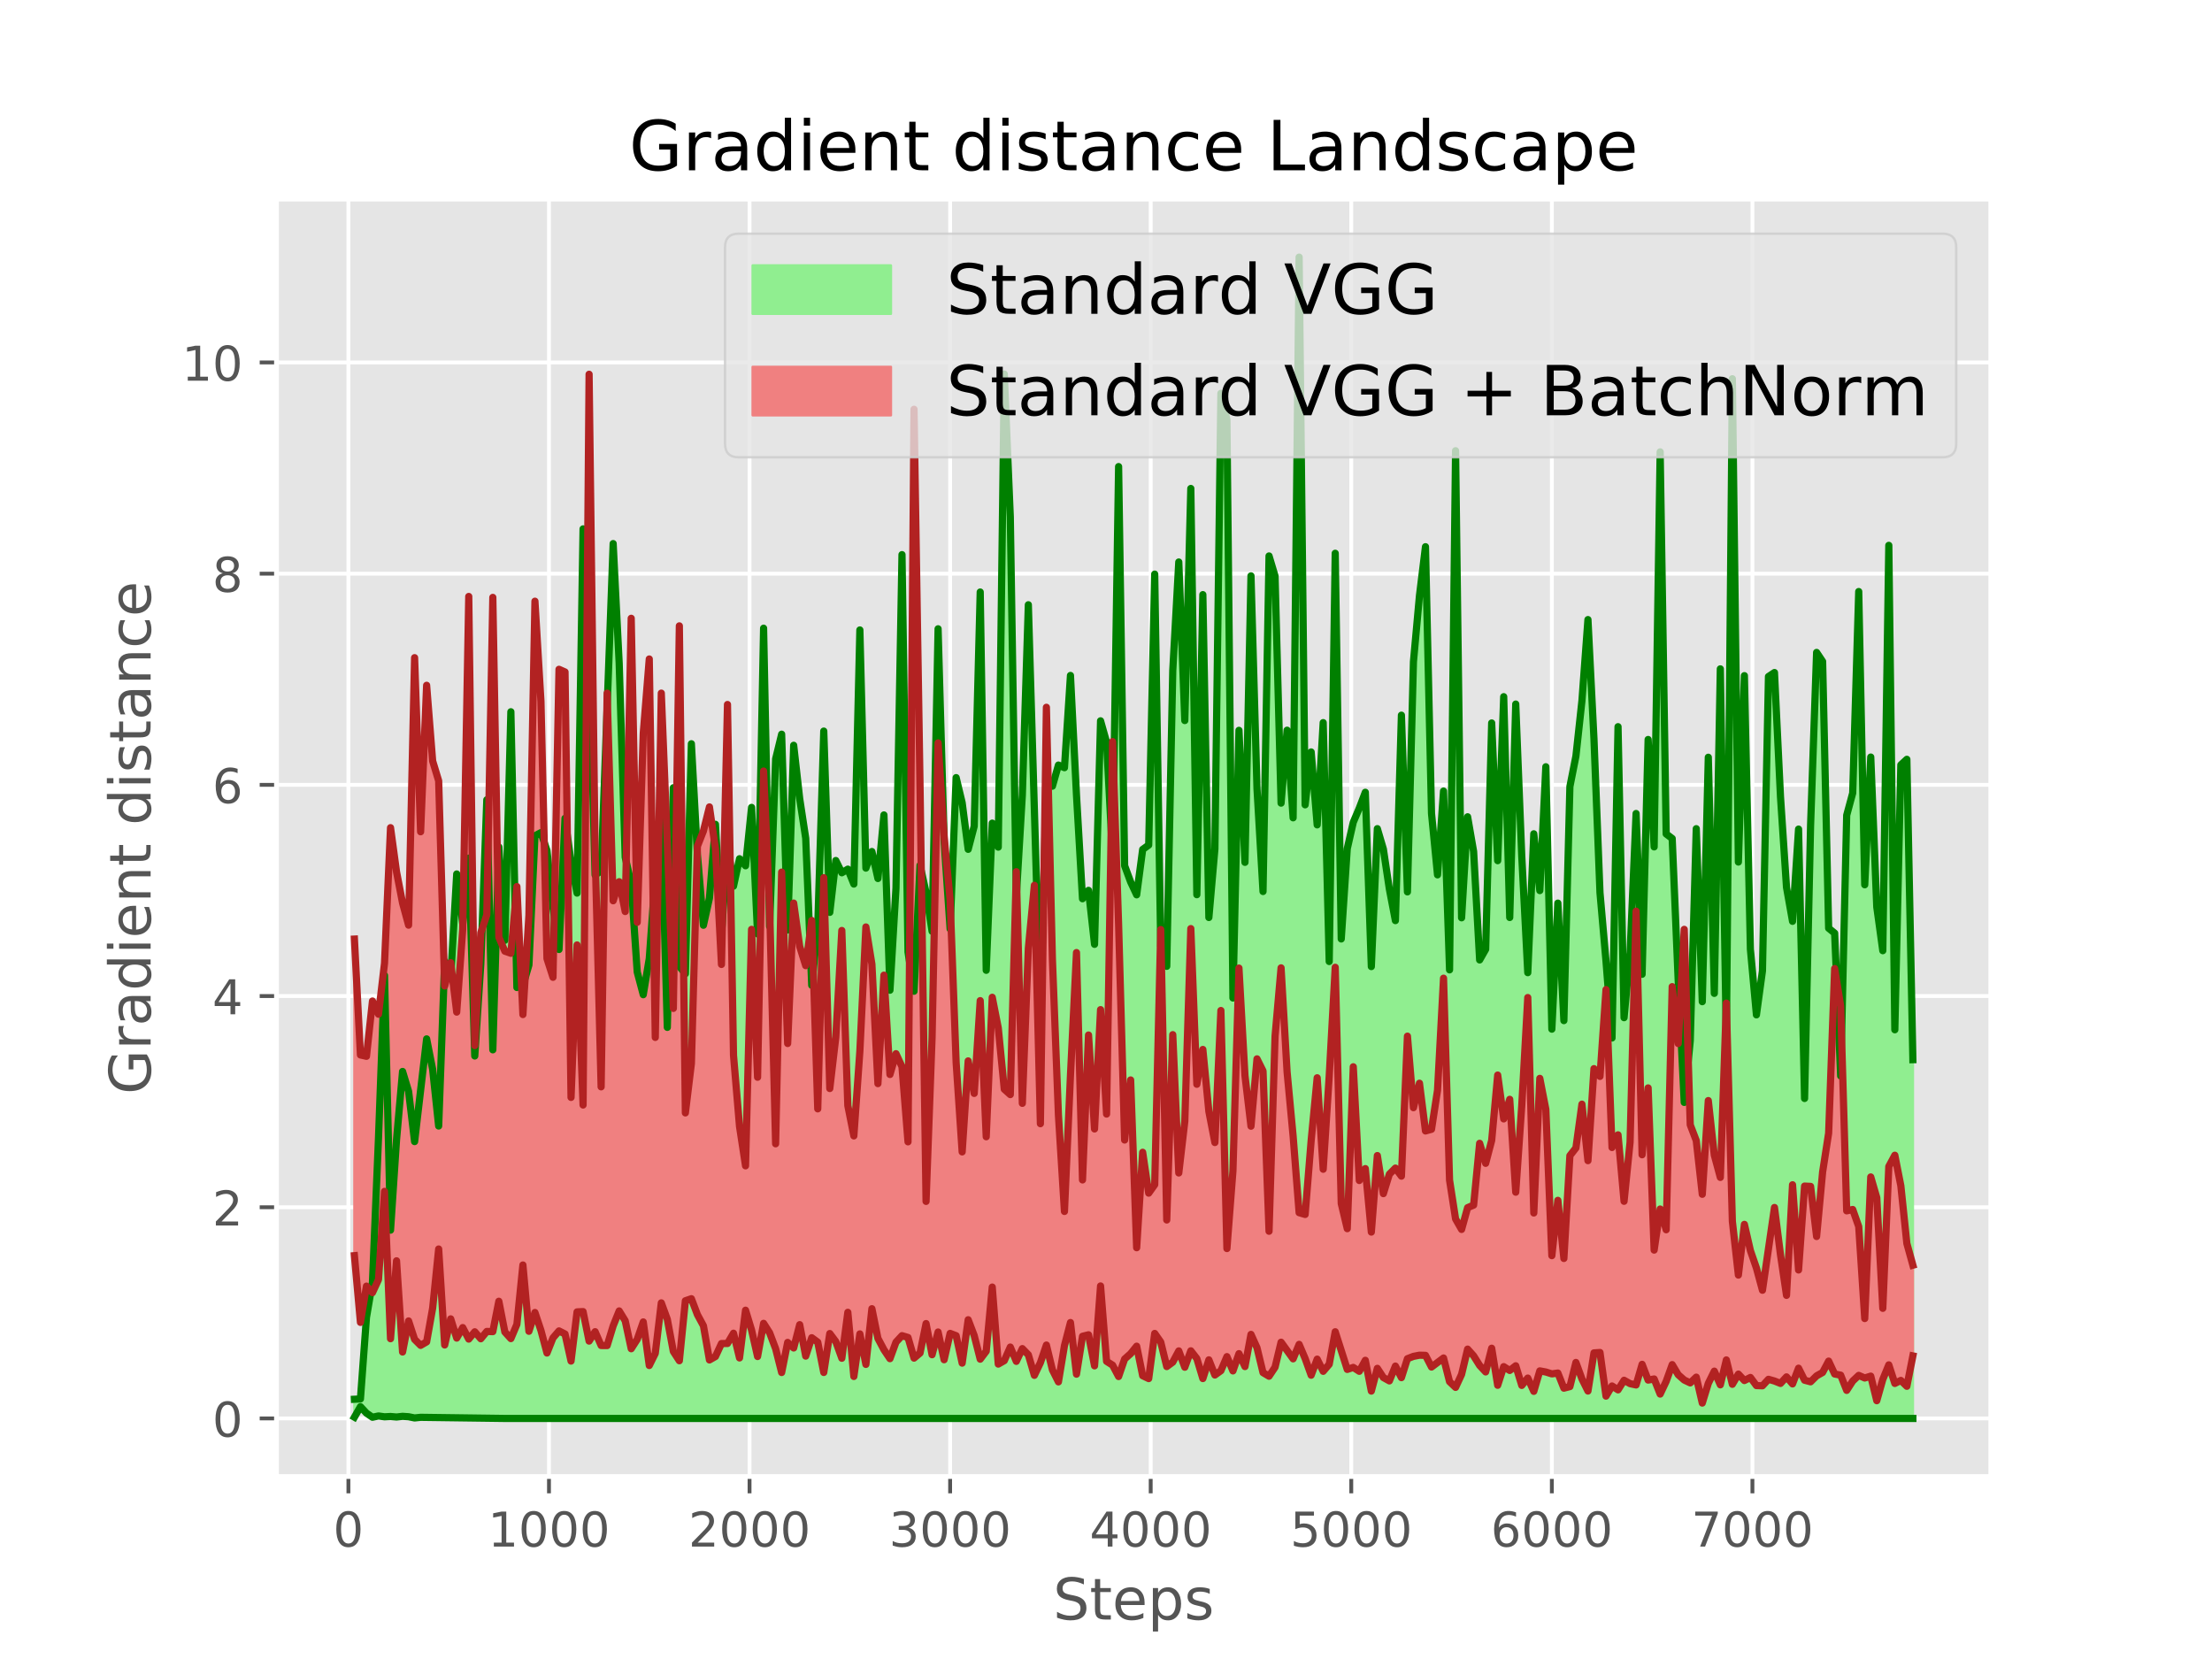 <?xml version="1.0" encoding="utf-8" standalone="no"?>
<!DOCTYPE svg PUBLIC "-//W3C//DTD SVG 1.1//EN"
  "http://www.w3.org/Graphics/SVG/1.1/DTD/svg11.dtd">
<!-- Created with matplotlib (https://matplotlib.org/) -->
<svg height="345.6pt" version="1.1" viewBox="0 0 460.8 345.6" width="460.8pt" xmlns="http://www.w3.org/2000/svg" xmlns:xlink="http://www.w3.org/1999/xlink">
 <defs>
  <style type="text/css">
*{stroke-linecap:butt;stroke-linejoin:round;}
  </style>
 </defs>
 <g id="figure_1">
  <g id="patch_1">
   <path d="M 0 345.6 
L 460.8 345.6 
L 460.8 0 
L 0 0 
z
" style="fill:#ffffff;"/>
  </g>
  <g id="axes_1">
   <g id="patch_2">
    <path d="M 57.6 307.584 
L 414.72 307.584 
L 414.72 41.472 
L 57.6 41.472 
z
" style="fill:#e5e5e5;"/>
   </g>
   <g id="matplotlib.axis_1">
    <g id="xtick_1">
     <g id="line2d_1">
      <path clip-path="url(#p1982a42c1c)" d="M 72.579 307.584 
L 72.579 41.472 
" style="fill:none;stroke:#ffffff;stroke-linecap:square;stroke-width:0.8;"/>
     </g>
     <g id="line2d_2">
      <defs>
       <path d="M 0 0 
L 0 3.5 
" id="mfb88f4fcea" style="stroke:#555555;stroke-width:0.8;"/>
      </defs>
      <g>
       <use style="fill:#555555;stroke:#555555;stroke-width:0.8;" x="72.579" xlink:href="#mfb88f4fcea" y="307.584"/>
      </g>
     </g>
     <g id="text_1">
      <!-- 0 -->
      <defs>
       <path d="M 31.781 66.406 
Q 24.172 66.406 20.328 58.906 
Q 16.5 51.422 16.5 36.375 
Q 16.5 21.391 20.328 13.891 
Q 24.172 6.391 31.781 6.391 
Q 39.453 6.391 43.281 13.891 
Q 47.125 21.391 47.125 36.375 
Q 47.125 51.422 43.281 58.906 
Q 39.453 66.406 31.781 66.406 
z
M 31.781 74.219 
Q 44.047 74.219 50.516 64.516 
Q 56.984 54.828 56.984 36.375 
Q 56.984 17.969 50.516 8.266 
Q 44.047 -1.422 31.781 -1.422 
Q 19.531 -1.422 13.062 8.266 
Q 6.594 17.969 6.594 36.375 
Q 6.594 54.828 13.062 64.516 
Q 19.531 74.219 31.781 74.219 
z
" id="DejaVuSans-48"/>
      </defs>
      <g style="fill:#555555;" transform="translate(69.398 322.182)scale(0.1 -0.1)">
       <use xlink:href="#DejaVuSans-48"/>
      </g>
     </g>
    </g>
    <g id="xtick_2">
     <g id="line2d_3">
      <path clip-path="url(#p1982a42c1c)" d="M 114.362 307.584 
L 114.362 41.472 
" style="fill:none;stroke:#ffffff;stroke-linecap:square;stroke-width:0.8;"/>
     </g>
     <g id="line2d_4">
      <g>
       <use style="fill:#555555;stroke:#555555;stroke-width:0.8;" x="114.362" xlink:href="#mfb88f4fcea" y="307.584"/>
      </g>
     </g>
     <g id="text_2">
      <!-- 1000 -->
      <defs>
       <path d="M 12.406 8.297 
L 28.516 8.297 
L 28.516 63.922 
L 10.984 60.406 
L 10.984 69.391 
L 28.422 72.906 
L 38.281 72.906 
L 38.281 8.297 
L 54.391 8.297 
L 54.391 0 
L 12.406 0 
z
" id="DejaVuSans-49"/>
      </defs>
      <g style="fill:#555555;" transform="translate(101.637 322.182)scale(0.1 -0.1)">
       <use xlink:href="#DejaVuSans-49"/>
       <use x="63.623" xlink:href="#DejaVuSans-48"/>
       <use x="127.246" xlink:href="#DejaVuSans-48"/>
       <use x="190.869" xlink:href="#DejaVuSans-48"/>
      </g>
     </g>
    </g>
    <g id="xtick_3">
     <g id="line2d_5">
      <path clip-path="url(#p1982a42c1c)" d="M 156.145 307.584 
L 156.145 41.472 
" style="fill:none;stroke:#ffffff;stroke-linecap:square;stroke-width:0.8;"/>
     </g>
     <g id="line2d_6">
      <g>
       <use style="fill:#555555;stroke:#555555;stroke-width:0.8;" x="156.145" xlink:href="#mfb88f4fcea" y="307.584"/>
      </g>
     </g>
     <g id="text_3">
      <!-- 2000 -->
      <defs>
       <path d="M 19.188 8.297 
L 53.609 8.297 
L 53.609 0 
L 7.328 0 
L 7.328 8.297 
Q 12.938 14.109 22.625 23.891 
Q 32.328 33.688 34.812 36.531 
Q 39.547 41.844 41.422 45.531 
Q 43.312 49.219 43.312 52.781 
Q 43.312 58.594 39.234 62.25 
Q 35.156 65.922 28.609 65.922 
Q 23.969 65.922 18.812 64.312 
Q 13.672 62.703 7.812 59.422 
L 7.812 69.391 
Q 13.766 71.781 18.938 73 
Q 24.125 74.219 28.422 74.219 
Q 39.75 74.219 46.484 68.547 
Q 53.219 62.891 53.219 53.422 
Q 53.219 48.922 51.531 44.891 
Q 49.859 40.875 45.406 35.406 
Q 44.188 33.984 37.641 27.219 
Q 31.109 20.453 19.188 8.297 
z
" id="DejaVuSans-50"/>
      </defs>
      <g style="fill:#555555;" transform="translate(143.42 322.182)scale(0.1 -0.1)">
       <use xlink:href="#DejaVuSans-50"/>
       <use x="63.623" xlink:href="#DejaVuSans-48"/>
       <use x="127.246" xlink:href="#DejaVuSans-48"/>
       <use x="190.869" xlink:href="#DejaVuSans-48"/>
      </g>
     </g>
    </g>
    <g id="xtick_4">
     <g id="line2d_7">
      <path clip-path="url(#p1982a42c1c)" d="M 197.928 307.584 
L 197.928 41.472 
" style="fill:none;stroke:#ffffff;stroke-linecap:square;stroke-width:0.8;"/>
     </g>
     <g id="line2d_8">
      <g>
       <use style="fill:#555555;stroke:#555555;stroke-width:0.8;" x="197.928" xlink:href="#mfb88f4fcea" y="307.584"/>
      </g>
     </g>
     <g id="text_4">
      <!-- 3000 -->
      <defs>
       <path d="M 40.578 39.312 
Q 47.656 37.797 51.625 33 
Q 55.609 28.219 55.609 21.188 
Q 55.609 10.406 48.188 4.484 
Q 40.766 -1.422 27.094 -1.422 
Q 22.516 -1.422 17.656 -0.516 
Q 12.797 0.391 7.625 2.203 
L 7.625 11.719 
Q 11.719 9.328 16.594 8.109 
Q 21.484 6.891 26.812 6.891 
Q 36.078 6.891 40.938 10.547 
Q 45.797 14.203 45.797 21.188 
Q 45.797 27.641 41.281 31.266 
Q 36.766 34.906 28.719 34.906 
L 20.219 34.906 
L 20.219 43.016 
L 29.109 43.016 
Q 36.375 43.016 40.234 45.922 
Q 44.094 48.828 44.094 54.297 
Q 44.094 59.906 40.109 62.906 
Q 36.141 65.922 28.719 65.922 
Q 24.656 65.922 20.016 65.031 
Q 15.375 64.156 9.812 62.312 
L 9.812 71.094 
Q 15.438 72.656 20.344 73.438 
Q 25.25 74.219 29.594 74.219 
Q 40.828 74.219 47.359 69.109 
Q 53.906 64.016 53.906 55.328 
Q 53.906 49.266 50.438 45.094 
Q 46.969 40.922 40.578 39.312 
z
" id="DejaVuSans-51"/>
      </defs>
      <g style="fill:#555555;" transform="translate(185.203 322.182)scale(0.1 -0.1)">
       <use xlink:href="#DejaVuSans-51"/>
       <use x="63.623" xlink:href="#DejaVuSans-48"/>
       <use x="127.246" xlink:href="#DejaVuSans-48"/>
       <use x="190.869" xlink:href="#DejaVuSans-48"/>
      </g>
     </g>
    </g>
    <g id="xtick_5">
     <g id="line2d_9">
      <path clip-path="url(#p1982a42c1c)" d="M 239.712 307.584 
L 239.712 41.472 
" style="fill:none;stroke:#ffffff;stroke-linecap:square;stroke-width:0.8;"/>
     </g>
     <g id="line2d_10">
      <g>
       <use style="fill:#555555;stroke:#555555;stroke-width:0.8;" x="239.712" xlink:href="#mfb88f4fcea" y="307.584"/>
      </g>
     </g>
     <g id="text_5">
      <!-- 4000 -->
      <defs>
       <path d="M 37.797 64.312 
L 12.891 25.391 
L 37.797 25.391 
z
M 35.203 72.906 
L 47.609 72.906 
L 47.609 25.391 
L 58.016 25.391 
L 58.016 17.188 
L 47.609 17.188 
L 47.609 0 
L 37.797 0 
L 37.797 17.188 
L 4.891 17.188 
L 4.891 26.703 
z
" id="DejaVuSans-52"/>
      </defs>
      <g style="fill:#555555;" transform="translate(226.987 322.182)scale(0.1 -0.1)">
       <use xlink:href="#DejaVuSans-52"/>
       <use x="63.623" xlink:href="#DejaVuSans-48"/>
       <use x="127.246" xlink:href="#DejaVuSans-48"/>
       <use x="190.869" xlink:href="#DejaVuSans-48"/>
      </g>
     </g>
    </g>
    <g id="xtick_6">
     <g id="line2d_11">
      <path clip-path="url(#p1982a42c1c)" d="M 281.495 307.584 
L 281.495 41.472 
" style="fill:none;stroke:#ffffff;stroke-linecap:square;stroke-width:0.8;"/>
     </g>
     <g id="line2d_12">
      <g>
       <use style="fill:#555555;stroke:#555555;stroke-width:0.8;" x="281.495" xlink:href="#mfb88f4fcea" y="307.584"/>
      </g>
     </g>
     <g id="text_6">
      <!-- 5000 -->
      <defs>
       <path d="M 10.797 72.906 
L 49.516 72.906 
L 49.516 64.594 
L 19.828 64.594 
L 19.828 46.734 
Q 21.969 47.469 24.109 47.828 
Q 26.266 48.188 28.422 48.188 
Q 40.625 48.188 47.75 41.5 
Q 54.891 34.812 54.891 23.391 
Q 54.891 11.625 47.562 5.094 
Q 40.234 -1.422 26.906 -1.422 
Q 22.312 -1.422 17.547 -0.641 
Q 12.797 0.141 7.719 1.703 
L 7.719 11.625 
Q 12.109 9.234 16.797 8.062 
Q 21.484 6.891 26.703 6.891 
Q 35.156 6.891 40.078 11.328 
Q 45.016 15.766 45.016 23.391 
Q 45.016 31 40.078 35.438 
Q 35.156 39.891 26.703 39.891 
Q 22.75 39.891 18.812 39.016 
Q 14.891 38.141 10.797 36.281 
z
" id="DejaVuSans-53"/>
      </defs>
      <g style="fill:#555555;" transform="translate(268.77 322.182)scale(0.1 -0.1)">
       <use xlink:href="#DejaVuSans-53"/>
       <use x="63.623" xlink:href="#DejaVuSans-48"/>
       <use x="127.246" xlink:href="#DejaVuSans-48"/>
       <use x="190.869" xlink:href="#DejaVuSans-48"/>
      </g>
     </g>
    </g>
    <g id="xtick_7">
     <g id="line2d_13">
      <path clip-path="url(#p1982a42c1c)" d="M 323.278 307.584 
L 323.278 41.472 
" style="fill:none;stroke:#ffffff;stroke-linecap:square;stroke-width:0.8;"/>
     </g>
     <g id="line2d_14">
      <g>
       <use style="fill:#555555;stroke:#555555;stroke-width:0.8;" x="323.278" xlink:href="#mfb88f4fcea" y="307.584"/>
      </g>
     </g>
     <g id="text_7">
      <!-- 6000 -->
      <defs>
       <path d="M 33.016 40.375 
Q 26.375 40.375 22.484 35.828 
Q 18.609 31.297 18.609 23.391 
Q 18.609 15.531 22.484 10.953 
Q 26.375 6.391 33.016 6.391 
Q 39.656 6.391 43.531 10.953 
Q 47.406 15.531 47.406 23.391 
Q 47.406 31.297 43.531 35.828 
Q 39.656 40.375 33.016 40.375 
z
M 52.594 71.297 
L 52.594 62.312 
Q 48.875 64.062 45.094 64.984 
Q 41.312 65.922 37.594 65.922 
Q 27.828 65.922 22.672 59.328 
Q 17.531 52.734 16.797 39.406 
Q 19.672 43.656 24.016 45.922 
Q 28.375 48.188 33.594 48.188 
Q 44.578 48.188 50.953 41.516 
Q 57.328 34.859 57.328 23.391 
Q 57.328 12.156 50.688 5.359 
Q 44.047 -1.422 33.016 -1.422 
Q 20.359 -1.422 13.672 8.266 
Q 6.984 17.969 6.984 36.375 
Q 6.984 53.656 15.188 63.938 
Q 23.391 74.219 37.203 74.219 
Q 40.922 74.219 44.703 73.484 
Q 48.484 72.75 52.594 71.297 
z
" id="DejaVuSans-54"/>
      </defs>
      <g style="fill:#555555;" transform="translate(310.553 322.182)scale(0.1 -0.1)">
       <use xlink:href="#DejaVuSans-54"/>
       <use x="63.623" xlink:href="#DejaVuSans-48"/>
       <use x="127.246" xlink:href="#DejaVuSans-48"/>
       <use x="190.869" xlink:href="#DejaVuSans-48"/>
      </g>
     </g>
    </g>
    <g id="xtick_8">
     <g id="line2d_15">
      <path clip-path="url(#p1982a42c1c)" d="M 365.061 307.584 
L 365.061 41.472 
" style="fill:none;stroke:#ffffff;stroke-linecap:square;stroke-width:0.8;"/>
     </g>
     <g id="line2d_16">
      <g>
       <use style="fill:#555555;stroke:#555555;stroke-width:0.8;" x="365.061" xlink:href="#mfb88f4fcea" y="307.584"/>
      </g>
     </g>
     <g id="text_8">
      <!-- 7000 -->
      <defs>
       <path d="M 8.203 72.906 
L 55.078 72.906 
L 55.078 68.703 
L 28.609 0 
L 18.312 0 
L 43.219 64.594 
L 8.203 64.594 
z
" id="DejaVuSans-55"/>
      </defs>
      <g style="fill:#555555;" transform="translate(352.336 322.182)scale(0.1 -0.1)">
       <use xlink:href="#DejaVuSans-55"/>
       <use x="63.623" xlink:href="#DejaVuSans-48"/>
       <use x="127.246" xlink:href="#DejaVuSans-48"/>
       <use x="190.869" xlink:href="#DejaVuSans-48"/>
      </g>
     </g>
    </g>
    <g id="text_9">
     <!-- Steps -->
     <defs>
      <path d="M 53.516 70.516 
L 53.516 60.891 
Q 47.906 63.578 42.922 64.891 
Q 37.938 66.219 33.297 66.219 
Q 25.25 66.219 20.875 63.094 
Q 16.5 59.969 16.5 54.203 
Q 16.5 49.359 19.406 46.891 
Q 22.312 44.438 30.422 42.922 
L 36.375 41.703 
Q 47.406 39.594 52.656 34.297 
Q 57.906 29 57.906 20.125 
Q 57.906 9.516 50.797 4.047 
Q 43.703 -1.422 29.984 -1.422 
Q 24.812 -1.422 18.969 -0.25 
Q 13.141 0.922 6.891 3.219 
L 6.891 13.375 
Q 12.891 10.016 18.656 8.297 
Q 24.422 6.594 29.984 6.594 
Q 38.422 6.594 43.016 9.906 
Q 47.609 13.234 47.609 19.391 
Q 47.609 24.75 44.312 27.781 
Q 41.016 30.812 33.5 32.328 
L 27.484 33.5 
Q 16.453 35.688 11.516 40.375 
Q 6.594 45.062 6.594 53.422 
Q 6.594 63.094 13.406 68.656 
Q 20.219 74.219 32.172 74.219 
Q 37.312 74.219 42.625 73.281 
Q 47.953 72.359 53.516 70.516 
z
" id="DejaVuSans-83"/>
      <path d="M 18.312 70.219 
L 18.312 54.688 
L 36.812 54.688 
L 36.812 47.703 
L 18.312 47.703 
L 18.312 18.016 
Q 18.312 11.328 20.141 9.422 
Q 21.969 7.516 27.594 7.516 
L 36.812 7.516 
L 36.812 0 
L 27.594 0 
Q 17.188 0 13.234 3.875 
Q 9.281 7.766 9.281 18.016 
L 9.281 47.703 
L 2.688 47.703 
L 2.688 54.688 
L 9.281 54.688 
L 9.281 70.219 
z
" id="DejaVuSans-116"/>
      <path d="M 56.203 29.594 
L 56.203 25.203 
L 14.891 25.203 
Q 15.484 15.922 20.484 11.062 
Q 25.484 6.203 34.422 6.203 
Q 39.594 6.203 44.453 7.469 
Q 49.312 8.734 54.109 11.281 
L 54.109 2.781 
Q 49.266 0.734 44.188 -0.344 
Q 39.109 -1.422 33.891 -1.422 
Q 20.797 -1.422 13.156 6.188 
Q 5.516 13.812 5.516 26.812 
Q 5.516 40.234 12.766 48.109 
Q 20.016 56 32.328 56 
Q 43.359 56 49.781 48.891 
Q 56.203 41.797 56.203 29.594 
z
M 47.219 32.234 
Q 47.125 39.594 43.094 43.984 
Q 39.062 48.391 32.422 48.391 
Q 24.906 48.391 20.391 44.141 
Q 15.875 39.891 15.188 32.172 
z
" id="DejaVuSans-101"/>
      <path d="M 18.109 8.203 
L 18.109 -20.797 
L 9.078 -20.797 
L 9.078 54.688 
L 18.109 54.688 
L 18.109 46.391 
Q 20.953 51.266 25.266 53.625 
Q 29.594 56 35.594 56 
Q 45.562 56 51.781 48.094 
Q 58.016 40.188 58.016 27.297 
Q 58.016 14.406 51.781 6.484 
Q 45.562 -1.422 35.594 -1.422 
Q 29.594 -1.422 25.266 0.953 
Q 20.953 3.328 18.109 8.203 
z
M 48.688 27.297 
Q 48.688 37.203 44.609 42.844 
Q 40.531 48.484 33.406 48.484 
Q 26.266 48.484 22.188 42.844 
Q 18.109 37.203 18.109 27.297 
Q 18.109 17.391 22.188 11.75 
Q 26.266 6.109 33.406 6.109 
Q 40.531 6.109 44.609 11.75 
Q 48.688 17.391 48.688 27.297 
z
" id="DejaVuSans-112"/>
      <path d="M 44.281 53.078 
L 44.281 44.578 
Q 40.484 46.531 36.375 47.5 
Q 32.281 48.484 27.875 48.484 
Q 21.188 48.484 17.844 46.438 
Q 14.5 44.391 14.5 40.281 
Q 14.5 37.156 16.891 35.375 
Q 19.281 33.594 26.516 31.984 
L 29.594 31.297 
Q 39.156 29.25 43.188 25.516 
Q 47.219 21.781 47.219 15.094 
Q 47.219 7.469 41.188 3.016 
Q 35.156 -1.422 24.609 -1.422 
Q 20.219 -1.422 15.453 -0.562 
Q 10.688 0.297 5.422 2 
L 5.422 11.281 
Q 10.406 8.688 15.234 7.391 
Q 20.062 6.109 24.812 6.109 
Q 31.156 6.109 34.562 8.281 
Q 37.984 10.453 37.984 14.406 
Q 37.984 18.062 35.516 20.016 
Q 33.062 21.969 24.703 23.781 
L 21.578 24.516 
Q 13.234 26.266 9.516 29.906 
Q 5.812 33.547 5.812 39.891 
Q 5.812 47.609 11.281 51.797 
Q 16.75 56 26.812 56 
Q 31.781 56 36.172 55.266 
Q 40.578 54.547 44.281 53.078 
z
" id="DejaVuSans-115"/>
     </defs>
     <g style="fill:#555555;" transform="translate(219.372 337.38)scale(0.12 -0.12)">
      <use xlink:href="#DejaVuSans-83"/>
      <use x="63.477" xlink:href="#DejaVuSans-116"/>
      <use x="102.686" xlink:href="#DejaVuSans-101"/>
      <use x="164.209" xlink:href="#DejaVuSans-112"/>
      <use x="227.686" xlink:href="#DejaVuSans-115"/>
     </g>
    </g>
   </g>
   <g id="matplotlib.axis_2">
    <g id="ytick_1">
     <g id="line2d_17">
      <path clip-path="url(#p1982a42c1c)" d="M 57.6 295.488 
L 414.72 295.488 
" style="fill:none;stroke:#ffffff;stroke-linecap:square;stroke-width:0.8;"/>
     </g>
     <g id="line2d_18">
      <defs>
       <path d="M 0 0 
L -3.5 0 
" id="m1d61f9d462" style="stroke:#555555;stroke-width:0.8;"/>
      </defs>
      <g>
       <use style="fill:#555555;stroke:#555555;stroke-width:0.8;" x="57.6" xlink:href="#m1d61f9d462" y="295.488"/>
      </g>
     </g>
     <g id="text_10">
      <!-- 0 -->
      <g style="fill:#555555;" transform="translate(44.237 299.287)scale(0.1 -0.1)">
       <use xlink:href="#DejaVuSans-48"/>
      </g>
     </g>
    </g>
    <g id="ytick_2">
     <g id="line2d_19">
      <path clip-path="url(#p1982a42c1c)" d="M 57.6 251.492 
L 414.72 251.492 
" style="fill:none;stroke:#ffffff;stroke-linecap:square;stroke-width:0.8;"/>
     </g>
     <g id="line2d_20">
      <g>
       <use style="fill:#555555;stroke:#555555;stroke-width:0.8;" x="57.6" xlink:href="#m1d61f9d462" y="251.492"/>
      </g>
     </g>
     <g id="text_11">
      <!-- 2 -->
      <g style="fill:#555555;" transform="translate(44.237 255.291)scale(0.1 -0.1)">
       <use xlink:href="#DejaVuSans-50"/>
      </g>
     </g>
    </g>
    <g id="ytick_3">
     <g id="line2d_21">
      <path clip-path="url(#p1982a42c1c)" d="M 57.6 207.495 
L 414.72 207.495 
" style="fill:none;stroke:#ffffff;stroke-linecap:square;stroke-width:0.8;"/>
     </g>
     <g id="line2d_22">
      <g>
       <use style="fill:#555555;stroke:#555555;stroke-width:0.8;" x="57.6" xlink:href="#m1d61f9d462" y="207.495"/>
      </g>
     </g>
     <g id="text_12">
      <!-- 4 -->
      <g style="fill:#555555;" transform="translate(44.237 211.294)scale(0.1 -0.1)">
       <use xlink:href="#DejaVuSans-52"/>
      </g>
     </g>
    </g>
    <g id="ytick_4">
     <g id="line2d_23">
      <path clip-path="url(#p1982a42c1c)" d="M 57.6 163.499 
L 414.72 163.499 
" style="fill:none;stroke:#ffffff;stroke-linecap:square;stroke-width:0.8;"/>
     </g>
     <g id="line2d_24">
      <g>
       <use style="fill:#555555;stroke:#555555;stroke-width:0.8;" x="57.6" xlink:href="#m1d61f9d462" y="163.499"/>
      </g>
     </g>
     <g id="text_13">
      <!-- 6 -->
      <g style="fill:#555555;" transform="translate(44.237 167.298)scale(0.1 -0.1)">
       <use xlink:href="#DejaVuSans-54"/>
      </g>
     </g>
    </g>
    <g id="ytick_5">
     <g id="line2d_25">
      <path clip-path="url(#p1982a42c1c)" d="M 57.6 119.502 
L 414.72 119.502 
" style="fill:none;stroke:#ffffff;stroke-linecap:square;stroke-width:0.8;"/>
     </g>
     <g id="line2d_26">
      <g>
       <use style="fill:#555555;stroke:#555555;stroke-width:0.8;" x="57.6" xlink:href="#m1d61f9d462" y="119.502"/>
      </g>
     </g>
     <g id="text_14">
      <!-- 8 -->
      <defs>
       <path d="M 31.781 34.625 
Q 24.75 34.625 20.719 30.859 
Q 16.703 27.094 16.703 20.516 
Q 16.703 13.922 20.719 10.156 
Q 24.75 6.391 31.781 6.391 
Q 38.812 6.391 42.859 10.172 
Q 46.922 13.969 46.922 20.516 
Q 46.922 27.094 42.891 30.859 
Q 38.875 34.625 31.781 34.625 
z
M 21.922 38.812 
Q 15.578 40.375 12.031 44.719 
Q 8.5 49.078 8.5 55.328 
Q 8.5 64.062 14.719 69.141 
Q 20.953 74.219 31.781 74.219 
Q 42.672 74.219 48.875 69.141 
Q 55.078 64.062 55.078 55.328 
Q 55.078 49.078 51.531 44.719 
Q 48 40.375 41.703 38.812 
Q 48.828 37.156 52.797 32.312 
Q 56.781 27.484 56.781 20.516 
Q 56.781 9.906 50.312 4.234 
Q 43.844 -1.422 31.781 -1.422 
Q 19.734 -1.422 13.25 4.234 
Q 6.781 9.906 6.781 20.516 
Q 6.781 27.484 10.781 32.312 
Q 14.797 37.156 21.922 38.812 
z
M 18.312 54.391 
Q 18.312 48.734 21.844 45.562 
Q 25.391 42.391 31.781 42.391 
Q 38.141 42.391 41.719 45.562 
Q 45.312 48.734 45.312 54.391 
Q 45.312 60.062 41.719 63.234 
Q 38.141 66.406 31.781 66.406 
Q 25.391 66.406 21.844 63.234 
Q 18.312 60.062 18.312 54.391 
z
" id="DejaVuSans-56"/>
      </defs>
      <g style="fill:#555555;" transform="translate(44.237 123.301)scale(0.1 -0.1)">
       <use xlink:href="#DejaVuSans-56"/>
      </g>
     </g>
    </g>
    <g id="ytick_6">
     <g id="line2d_27">
      <path clip-path="url(#p1982a42c1c)" d="M 57.6 75.506 
L 414.72 75.506 
" style="fill:none;stroke:#ffffff;stroke-linecap:square;stroke-width:0.8;"/>
     </g>
     <g id="line2d_28">
      <g>
       <use style="fill:#555555;stroke:#555555;stroke-width:0.8;" x="57.6" xlink:href="#m1d61f9d462" y="75.506"/>
      </g>
     </g>
     <g id="text_15">
      <!-- 10 -->
      <g style="fill:#555555;" transform="translate(37.875 79.305)scale(0.1 -0.1)">
       <use xlink:href="#DejaVuSans-49"/>
       <use x="63.623" xlink:href="#DejaVuSans-48"/>
      </g>
     </g>
    </g>
    <g id="text_16">
     <!-- Gradient distance -->
     <defs>
      <path d="M 59.516 10.406 
L 59.516 29.984 
L 43.406 29.984 
L 43.406 38.094 
L 69.281 38.094 
L 69.281 6.781 
Q 63.578 2.734 56.688 0.656 
Q 49.812 -1.422 42 -1.422 
Q 24.906 -1.422 15.25 8.562 
Q 5.609 18.562 5.609 36.375 
Q 5.609 54.25 15.25 64.234 
Q 24.906 74.219 42 74.219 
Q 49.125 74.219 55.547 72.453 
Q 61.969 70.703 67.391 67.281 
L 67.391 56.781 
Q 61.922 61.422 55.766 63.766 
Q 49.609 66.109 42.828 66.109 
Q 29.438 66.109 22.719 58.641 
Q 16.016 51.172 16.016 36.375 
Q 16.016 21.625 22.719 14.156 
Q 29.438 6.688 42.828 6.688 
Q 48.047 6.688 52.141 7.594 
Q 56.25 8.5 59.516 10.406 
z
" id="DejaVuSans-71"/>
      <path d="M 41.109 46.297 
Q 39.594 47.172 37.812 47.578 
Q 36.031 48 33.891 48 
Q 26.266 48 22.188 43.047 
Q 18.109 38.094 18.109 28.812 
L 18.109 0 
L 9.078 0 
L 9.078 54.688 
L 18.109 54.688 
L 18.109 46.188 
Q 20.953 51.172 25.484 53.578 
Q 30.031 56 36.531 56 
Q 37.453 56 38.578 55.875 
Q 39.703 55.766 41.062 55.516 
z
" id="DejaVuSans-114"/>
      <path d="M 34.281 27.484 
Q 23.391 27.484 19.188 25 
Q 14.984 22.516 14.984 16.5 
Q 14.984 11.719 18.141 8.906 
Q 21.297 6.109 26.703 6.109 
Q 34.188 6.109 38.703 11.406 
Q 43.219 16.703 43.219 25.484 
L 43.219 27.484 
z
M 52.203 31.203 
L 52.203 0 
L 43.219 0 
L 43.219 8.297 
Q 40.141 3.328 35.547 0.953 
Q 30.953 -1.422 24.312 -1.422 
Q 15.922 -1.422 10.953 3.297 
Q 6 8.016 6 15.922 
Q 6 25.141 12.172 29.828 
Q 18.359 34.516 30.609 34.516 
L 43.219 34.516 
L 43.219 35.406 
Q 43.219 41.609 39.141 45 
Q 35.062 48.391 27.688 48.391 
Q 23 48.391 18.547 47.266 
Q 14.109 46.141 10.016 43.891 
L 10.016 52.203 
Q 14.938 54.109 19.578 55.047 
Q 24.219 56 28.609 56 
Q 40.484 56 46.344 49.844 
Q 52.203 43.703 52.203 31.203 
z
" id="DejaVuSans-97"/>
      <path d="M 45.406 46.391 
L 45.406 75.984 
L 54.391 75.984 
L 54.391 0 
L 45.406 0 
L 45.406 8.203 
Q 42.578 3.328 38.25 0.953 
Q 33.938 -1.422 27.875 -1.422 
Q 17.969 -1.422 11.734 6.484 
Q 5.516 14.406 5.516 27.297 
Q 5.516 40.188 11.734 48.094 
Q 17.969 56 27.875 56 
Q 33.938 56 38.25 53.625 
Q 42.578 51.266 45.406 46.391 
z
M 14.797 27.297 
Q 14.797 17.391 18.875 11.75 
Q 22.953 6.109 30.078 6.109 
Q 37.203 6.109 41.297 11.75 
Q 45.406 17.391 45.406 27.297 
Q 45.406 37.203 41.297 42.844 
Q 37.203 48.484 30.078 48.484 
Q 22.953 48.484 18.875 42.844 
Q 14.797 37.203 14.797 27.297 
z
" id="DejaVuSans-100"/>
      <path d="M 9.422 54.688 
L 18.406 54.688 
L 18.406 0 
L 9.422 0 
z
M 9.422 75.984 
L 18.406 75.984 
L 18.406 64.594 
L 9.422 64.594 
z
" id="DejaVuSans-105"/>
      <path d="M 54.891 33.016 
L 54.891 0 
L 45.906 0 
L 45.906 32.719 
Q 45.906 40.484 42.875 44.328 
Q 39.844 48.188 33.797 48.188 
Q 26.516 48.188 22.312 43.547 
Q 18.109 38.922 18.109 30.906 
L 18.109 0 
L 9.078 0 
L 9.078 54.688 
L 18.109 54.688 
L 18.109 46.188 
Q 21.344 51.125 25.703 53.562 
Q 30.078 56 35.797 56 
Q 45.219 56 50.047 50.172 
Q 54.891 44.344 54.891 33.016 
z
" id="DejaVuSans-110"/>
      <path id="DejaVuSans-32"/>
      <path d="M 48.781 52.594 
L 48.781 44.188 
Q 44.969 46.297 41.141 47.344 
Q 37.312 48.391 33.406 48.391 
Q 24.656 48.391 19.812 42.844 
Q 14.984 37.312 14.984 27.297 
Q 14.984 17.281 19.812 11.734 
Q 24.656 6.203 33.406 6.203 
Q 37.312 6.203 41.141 7.25 
Q 44.969 8.297 48.781 10.406 
L 48.781 2.094 
Q 45.016 0.344 40.984 -0.531 
Q 36.969 -1.422 32.422 -1.422 
Q 20.062 -1.422 12.781 6.344 
Q 5.516 14.109 5.516 27.297 
Q 5.516 40.672 12.859 48.328 
Q 20.219 56 33.016 56 
Q 37.156 56 41.109 55.141 
Q 45.062 54.297 48.781 52.594 
z
" id="DejaVuSans-99"/>
     </defs>
     <g style="fill:#555555;" transform="translate(31.379 227.974)rotate(-90)scale(0.12 -0.12)">
      <use xlink:href="#DejaVuSans-71"/>
      <use x="77.49" xlink:href="#DejaVuSans-114"/>
      <use x="118.604" xlink:href="#DejaVuSans-97"/>
      <use x="179.883" xlink:href="#DejaVuSans-100"/>
      <use x="243.359" xlink:href="#DejaVuSans-105"/>
      <use x="271.143" xlink:href="#DejaVuSans-101"/>
      <use x="332.666" xlink:href="#DejaVuSans-110"/>
      <use x="396.045" xlink:href="#DejaVuSans-116"/>
      <use x="435.254" xlink:href="#DejaVuSans-32"/>
      <use x="467.041" xlink:href="#DejaVuSans-100"/>
      <use x="530.518" xlink:href="#DejaVuSans-105"/>
      <use x="558.301" xlink:href="#DejaVuSans-115"/>
      <use x="610.4" xlink:href="#DejaVuSans-116"/>
      <use x="649.609" xlink:href="#DejaVuSans-97"/>
      <use x="710.889" xlink:href="#DejaVuSans-110"/>
      <use x="774.268" xlink:href="#DejaVuSans-99"/>
      <use x="829.248" xlink:href="#DejaVuSans-101"/>
     </g>
    </g>
   </g>
   <g id="PolyCollection_1">
    <defs>
     <path d="M 73.833 -50.374 
L 73.833 -54.11 
L 75.086 -54.175 
L 76.34 -71.151 
L 77.593 -78.493 
L 78.847 -108.525 
L 80.1 -142.408 
L 81.354 -89.341 
L 82.607 -108.197 
L 83.861 -122.396 
L 85.114 -118.252 
L 86.368 -107.787 
L 87.621 -118.215 
L 88.875 -129.18 
L 90.128 -122.82 
L 91.382 -111.031 
L 92.635 -145.353 
L 93.889 -141.883 
L 95.142 -163.536 
L 96.396 -153.163 
L 97.649 -166.833 
L 98.903 -125.622 
L 100.156 -144.741 
L 101.41 -178.988 
L 102.663 -126.906 
L 103.917 -169.151 
L 105.17 -149.715 
L 106.424 -197.326 
L 107.677 -139.887 
L 108.931 -140.297 
L 110.184 -144.577 
L 111.438 -171.483 
L 112.691 -172.156 
L 113.944 -168.421 
L 115.198 -156.461 
L 116.451 -147.803 
L 117.705 -175.134 
L 118.958 -165.937 
L 120.212 -159.553 
L 121.465 -235.424 
L 122.719 -210.163 
L 123.972 -163.329 
L 125.226 -164.161 
L 126.479 -198.837 
L 127.733 -232.36 
L 128.986 -207.461 
L 130.24 -167.022 
L 131.493 -161.498 
L 132.747 -143.105 
L 134 -138.387 
L 135.254 -145.914 
L 136.507 -163.23 
L 137.761 -175.922 
L 139.014 -131.581 
L 140.268 -181.497 
L 141.521 -144.286 
L 142.775 -142.746 
L 144.028 -190.661 
L 145.282 -167.606 
L 146.535 -152.855 
L 147.789 -158.497 
L 149.042 -173.88 
L 150.296 -150.826 
L 151.549 -169.896 
L 152.803 -160.996 
L 154.056 -166.71 
L 155.31 -165.24 
L 156.563 -177.405 
L 157.817 -151.042 
L 159.07 -214.733 
L 160.324 -152.611 
L 161.577 -187.496 
L 162.831 -192.652 
L 164.084 -151.866 
L 165.338 -190.341 
L 166.591 -179.226 
L 167.845 -170.979 
L 169.098 -140.34 
L 170.352 -152.649 
L 171.605 -193.3 
L 172.859 -155.539 
L 174.112 -166.339 
L 175.366 -163.786 
L 176.619 -164.541 
L 177.873 -161.435 
L 179.126 -214.369 
L 180.38 -164.76 
L 181.633 -168.211 
L 182.887 -162.592 
L 184.14 -175.832 
L 185.394 -139.322 
L 186.647 -160.573 
L 187.901 -230.059 
L 189.154 -147.299 
L 190.408 -139.11 
L 191.661 -165.358 
L 192.915 -159.671 
L 194.168 -151.596 
L 195.421 -214.608 
L 196.675 -170.469 
L 197.928 -152.084 
L 199.182 -183.606 
L 200.435 -178.377 
L 201.689 -168.668 
L 202.942 -173.472 
L 204.196 -222.27 
L 205.449 -143.47 
L 206.703 -174.125 
L 207.956 -169.127 
L 209.21 -267.68 
L 210.463 -237.955 
L 211.717 -158.829 
L 212.97 -179.995 
L 214.224 -219.618 
L 215.477 -176.829 
L 216.731 -134.277 
L 217.984 -182.493 
L 219.238 -181.825 
L 220.491 -186.224 
L 221.745 -185.676 
L 222.998 -204.891 
L 224.252 -179.966 
L 225.505 -158.374 
L 226.759 -160.122 
L 228.012 -148.879 
L 229.266 -195.439 
L 230.519 -190.988 
L 231.773 -167.087 
L 233.026 -248.4 
L 234.28 -165.257 
L 235.533 -161.871 
L 236.787 -159.193 
L 238.04 -168.65 
L 239.294 -169.557 
L 240.547 -226 
L 241.801 -148.511 
L 243.054 -144.299 
L 244.308 -205.918 
L 245.561 -228.524 
L 246.815 -195.494 
L 248.068 -243.841 
L 249.322 -159.22 
L 250.575 -221.725 
L 251.829 -154.467 
L 253.082 -168.733 
L 254.336 -263.658 
L 255.589 -258.164 
L 256.843 -137.699 
L 258.096 -193.458 
L 259.35 -165.959 
L 260.603 -225.638 
L 261.857 -181.271 
L 263.11 -159.884 
L 264.364 -229.783 
L 265.617 -225.579 
L 266.871 -178.293 
L 268.124 -193.484 
L 269.378 -175.237 
L 270.631 -292.032 
L 271.885 -177.944 
L 273.138 -188.951 
L 274.392 -173.764 
L 275.645 -195.063 
L 276.899 -145.302 
L 278.152 -230.343 
L 279.405 -150.001 
L 280.659 -168.807 
L 281.912 -174.309 
L 283.166 -177.26 
L 284.419 -180.554 
L 285.673 -144.241 
L 286.926 -172.975 
L 288.18 -168.728 
L 289.433 -160.371 
L 290.687 -153.823 
L 291.94 -196.615 
L 293.194 -159.804 
L 294.447 -207.753 
L 295.701 -221.523 
L 296.954 -231.709 
L 298.208 -176.169 
L 299.461 -163.353 
L 300.715 -180.806 
L 301.968 -143.562 
L 303.222 -251.703 
L 304.475 -154.405 
L 305.729 -175.447 
L 306.982 -168.212 
L 308.236 -145.627 
L 309.489 -147.839 
L 310.743 -194.99 
L 311.996 -166.308 
L 313.25 -200.465 
L 314.503 -154.467 
L 315.757 -198.93 
L 317.01 -167.263 
L 318.264 -142.977 
L 319.517 -171.902 
L 320.771 -160.077 
L 322.024 -185.871 
L 323.278 -131.209 
L 324.531 -157.464 
L 325.785 -132.988 
L 327.038 -181.748 
L 328.292 -188.085 
L 329.545 -199.605 
L 330.799 -216.526 
L 332.052 -191.704 
L 333.306 -159.628 
L 334.559 -145.388 
L 335.813 -129.369 
L 337.066 -194.217 
L 338.32 -133.602 
L 339.573 -147.089 
L 340.827 -176.132 
L 342.08 -142.641 
L 343.334 -191.55 
L 344.587 -169.178 
L 345.841 -251.465 
L 347.094 -171.879 
L 348.348 -170.927 
L 349.601 -141.357 
L 350.855 -115.949 
L 352.108 -128.786 
L 353.362 -172.968 
L 354.615 -136.933 
L 355.869 -187.848 
L 357.122 -138.662 
L 358.376 -206.263 
L 359.629 -128.484 
L 360.882 -266.699 
L 362.136 -166.022 
L 363.389 -204.849 
L 364.643 -147.843 
L 365.896 -134.188 
L 367.15 -143.352 
L 368.403 -204.664 
L 369.657 -205.498 
L 370.91 -179.609 
L 372.164 -160.742 
L 373.417 -153.673 
L 374.671 -172.88 
L 375.924 -116.77 
L 377.178 -173.682 
L 378.431 -209.687 
L 379.685 -207.803 
L 380.938 -152.233 
L 382.192 -151.211 
L 383.445 -121.463 
L 384.699 -175.769 
L 385.952 -180.4 
L 387.206 -222.372 
L 388.459 -161.287 
L 389.713 -187.89 
L 390.966 -156.661 
L 392.22 -147.556 
L 393.473 -231.994 
L 394.727 -131.081 
L 395.98 -186.263 
L 397.234 -187.42 
L 398.487 -124.85 
L 398.487 -50.112 
L 398.487 -50.112 
L 397.234 -50.112 
L 395.98 -50.112 
L 394.727 -50.112 
L 393.473 -50.112 
L 392.22 -50.112 
L 390.966 -50.112 
L 389.713 -50.112 
L 388.459 -50.112 
L 387.206 -50.112 
L 385.952 -50.112 
L 384.699 -50.112 
L 383.445 -50.112 
L 382.192 -50.112 
L 380.938 -50.112 
L 379.685 -50.112 
L 378.431 -50.112 
L 377.178 -50.112 
L 375.924 -50.112 
L 374.671 -50.112 
L 373.417 -50.112 
L 372.164 -50.112 
L 370.91 -50.112 
L 369.657 -50.112 
L 368.403 -50.112 
L 367.15 -50.112 
L 365.896 -50.112 
L 364.643 -50.112 
L 363.389 -50.112 
L 362.136 -50.112 
L 360.882 -50.112 
L 359.629 -50.112 
L 358.376 -50.112 
L 357.122 -50.112 
L 355.869 -50.112 
L 354.615 -50.112 
L 353.362 -50.112 
L 352.108 -50.112 
L 350.855 -50.112 
L 349.601 -50.112 
L 348.348 -50.112 
L 347.094 -50.112 
L 345.841 -50.112 
L 344.587 -50.112 
L 343.334 -50.112 
L 342.08 -50.112 
L 340.827 -50.112 
L 339.573 -50.112 
L 338.32 -50.112 
L 337.066 -50.112 
L 335.813 -50.112 
L 334.559 -50.112 
L 333.306 -50.112 
L 332.052 -50.112 
L 330.799 -50.112 
L 329.545 -50.112 
L 328.292 -50.112 
L 327.038 -50.112 
L 325.785 -50.112 
L 324.531 -50.112 
L 323.278 -50.112 
L 322.024 -50.112 
L 320.771 -50.112 
L 319.517 -50.112 
L 318.264 -50.112 
L 317.01 -50.112 
L 315.757 -50.112 
L 314.503 -50.112 
L 313.25 -50.112 
L 311.996 -50.112 
L 310.743 -50.112 
L 309.489 -50.112 
L 308.236 -50.112 
L 306.982 -50.112 
L 305.729 -50.112 
L 304.475 -50.112 
L 303.222 -50.112 
L 301.968 -50.112 
L 300.715 -50.112 
L 299.461 -50.112 
L 298.208 -50.112 
L 296.954 -50.112 
L 295.701 -50.112 
L 294.447 -50.112 
L 293.194 -50.112 
L 291.94 -50.112 
L 290.687 -50.112 
L 289.433 -50.112 
L 288.18 -50.112 
L 286.926 -50.112 
L 285.673 -50.112 
L 284.419 -50.112 
L 283.166 -50.112 
L 281.912 -50.112 
L 280.659 -50.112 
L 279.405 -50.112 
L 278.152 -50.112 
L 276.899 -50.112 
L 275.645 -50.112 
L 274.392 -50.112 
L 273.138 -50.112 
L 271.885 -50.112 
L 270.631 -50.112 
L 269.378 -50.112 
L 268.124 -50.112 
L 266.871 -50.112 
L 265.617 -50.112 
L 264.364 -50.112 
L 263.11 -50.112 
L 261.857 -50.112 
L 260.603 -50.112 
L 259.35 -50.112 
L 258.096 -50.112 
L 256.843 -50.112 
L 255.589 -50.112 
L 254.336 -50.112 
L 253.082 -50.112 
L 251.829 -50.112 
L 250.575 -50.112 
L 249.322 -50.112 
L 248.068 -50.112 
L 246.815 -50.112 
L 245.561 -50.112 
L 244.308 -50.112 
L 243.054 -50.112 
L 241.801 -50.112 
L 240.547 -50.112 
L 239.294 -50.112 
L 238.04 -50.112 
L 236.787 -50.112 
L 235.533 -50.112 
L 234.28 -50.112 
L 233.026 -50.112 
L 231.773 -50.112 
L 230.519 -50.112 
L 229.266 -50.112 
L 228.012 -50.112 
L 226.759 -50.112 
L 225.505 -50.112 
L 224.252 -50.112 
L 222.998 -50.112 
L 221.745 -50.112 
L 220.491 -50.112 
L 219.238 -50.112 
L 217.984 -50.112 
L 216.731 -50.112 
L 215.477 -50.112 
L 214.224 -50.112 
L 212.97 -50.112 
L 211.717 -50.112 
L 210.463 -50.112 
L 209.21 -50.112 
L 207.956 -50.112 
L 206.703 -50.112 
L 205.449 -50.112 
L 204.196 -50.112 
L 202.942 -50.112 
L 201.689 -50.112 
L 200.435 -50.112 
L 199.182 -50.112 
L 197.928 -50.112 
L 196.675 -50.112 
L 195.421 -50.112 
L 194.168 -50.112 
L 192.915 -50.112 
L 191.661 -50.112 
L 190.408 -50.112 
L 189.154 -50.112 
L 187.901 -50.112 
L 186.647 -50.112 
L 185.394 -50.112 
L 184.14 -50.112 
L 182.887 -50.112 
L 181.633 -50.112 
L 180.38 -50.112 
L 179.126 -50.112 
L 177.873 -50.112 
L 176.619 -50.112 
L 175.366 -50.112 
L 174.112 -50.112 
L 172.859 -50.112 
L 171.605 -50.112 
L 170.352 -50.112 
L 169.098 -50.112 
L 167.845 -50.112 
L 166.591 -50.112 
L 165.338 -50.112 
L 164.084 -50.112 
L 162.831 -50.112 
L 161.577 -50.112 
L 160.324 -50.112 
L 159.07 -50.112 
L 157.817 -50.112 
L 156.563 -50.112 
L 155.31 -50.112 
L 154.056 -50.112 
L 152.803 -50.112 
L 151.549 -50.112 
L 150.296 -50.112 
L 149.042 -50.112 
L 147.789 -50.112 
L 146.535 -50.112 
L 145.282 -50.112 
L 144.028 -50.112 
L 142.775 -50.112 
L 141.521 -50.112 
L 140.268 -50.112 
L 139.014 -50.112 
L 137.761 -50.112 
L 136.507 -50.112 
L 135.254 -50.112 
L 134 -50.112 
L 132.747 -50.112 
L 131.493 -50.112 
L 130.24 -50.112 
L 128.986 -50.112 
L 127.733 -50.112 
L 126.479 -50.112 
L 125.226 -50.112 
L 123.972 -50.112 
L 122.719 -50.112 
L 121.465 -50.112 
L 120.212 -50.112 
L 118.958 -50.112 
L 117.705 -50.112 
L 116.451 -50.112 
L 115.198 -50.112 
L 113.944 -50.112 
L 112.691 -50.112 
L 111.438 -50.112 
L 110.184 -50.112 
L 108.931 -50.112 
L 107.677 -50.112 
L 106.424 -50.112 
L 105.17 -50.112 
L 103.917 -50.112 
L 102.663 -50.112 
L 101.41 -50.112 
L 100.156 -50.112 
L 98.903 -50.178 
L 97.649 -50.225 
L 96.396 -50.252 
L 95.142 -50.297 
L 93.889 -50.293 
L 92.635 -50.23 
L 91.382 -50.335 
L 90.128 -50.383 
L 88.875 -50.321 
L 87.621 -50.345 
L 86.368 -50.214 
L 85.114 -50.468 
L 83.861 -50.551 
L 82.607 -50.408 
L 81.354 -50.517 
L 80.1 -50.451 
L 78.847 -50.629 
L 77.593 -50.359 
L 76.34 -51.217 
L 75.086 -52.566 
L 73.833 -50.374 
z
" id="mc3bde4d4dd" style="stroke:#90ee90;stroke-width:0.5;"/>
    </defs>
    <g clip-path="url(#p1982a42c1c)">
     <use style="fill:#90ee90;stroke:#90ee90;stroke-width:0.5;" x="0" xlink:href="#mc3bde4d4dd" y="345.6"/>
    </g>
   </g>
   <g id="PolyCollection_2">
    <defs>
     <path d="M 73.833 -84.023 
L 73.833 -149.974 
L 75.086 -125.836 
L 76.34 -125.553 
L 77.593 -137.065 
L 78.847 -134.32 
L 80.1 -144.933 
L 81.354 -173.18 
L 82.607 -163.974 
L 83.861 -157.483 
L 85.114 -152.873 
L 86.368 -208.595 
L 87.621 -172.33 
L 88.875 -202.84 
L 90.128 -187.073 
L 91.382 -182.937 
L 92.635 -140.206 
L 93.889 -145.059 
L 95.142 -134.764 
L 96.396 -152.021 
L 97.649 -221.349 
L 98.903 -127.785 
L 100.156 -151.275 
L 101.41 -155.017 
L 102.663 -221.153 
L 103.917 -150.364 
L 105.17 -147.453 
L 106.424 -147.014 
L 107.677 -160.911 
L 108.931 -134.251 
L 110.184 -154.933 
L 111.438 -220.357 
L 112.691 -199.507 
L 113.944 -145.908 
L 115.198 -142.011 
L 116.451 -206.173 
L 117.705 -205.617 
L 118.958 -116.989 
L 120.212 -148.751 
L 121.465 -115.407 
L 122.719 -267.635 
L 123.972 -168.183 
L 125.226 -119.193 
L 126.479 -201.207 
L 127.733 -157.953 
L 128.986 -161.924 
L 130.24 -155.714 
L 131.493 -216.796 
L 132.747 -153.473 
L 134 -192.842 
L 135.254 -208.321 
L 136.507 -129.488 
L 137.761 -201.212 
L 139.014 -170.04 
L 140.268 -135.536 
L 141.521 -215.22 
L 142.775 -113.763 
L 144.028 -124.041 
L 145.282 -169.317 
L 146.535 -172.496 
L 147.789 -177.504 
L 149.042 -168.817 
L 150.296 -144.691 
L 151.549 -198.842 
L 152.803 -125.758 
L 154.056 -110.945 
L 155.31 -102.735 
L 156.563 -151.995 
L 157.817 -121.19 
L 159.07 -184.972 
L 160.324 -156.821 
L 161.577 -107.329 
L 162.831 -163.923 
L 164.084 -128.221 
L 165.338 -157.469 
L 166.591 -148.44 
L 167.845 -144.44 
L 169.098 -153.854 
L 170.352 -114.605 
L 171.605 -162.761 
L 172.859 -118.84 
L 174.112 -129.531 
L 175.366 -151.764 
L 176.619 -115.281 
L 177.873 -108.97 
L 179.126 -126.623 
L 180.38 -152.495 
L 181.633 -144.744 
L 182.887 -119.86 
L 184.14 -142.457 
L 185.394 -121.768 
L 186.647 -126.098 
L 187.901 -123.38 
L 189.154 -107.737 
L 190.408 -260.335 
L 191.661 -181.806 
L 192.915 -95.329 
L 194.168 -129.485 
L 195.421 -190.848 
L 196.675 -171.445 
L 197.928 -158.072 
L 199.182 -124.251 
L 200.435 -105.639 
L 201.689 -124.593 
L 202.942 -117.822 
L 204.196 -137.15 
L 205.449 -108.793 
L 206.703 -137.845 
L 207.956 -131.464 
L 209.21 -118.701 
L 210.463 -117.576 
L 211.717 -164.009 
L 212.97 -115.756 
L 214.224 -148.052 
L 215.477 -161.178 
L 216.731 -111.515 
L 217.984 -198.259 
L 219.238 -145.757 
L 220.491 -113.299 
L 221.745 -93.232 
L 222.998 -121.596 
L 224.252 -147.162 
L 225.505 -99.8 
L 226.759 -129.988 
L 228.012 -110.419 
L 229.266 -135.276 
L 230.519 -113.522 
L 231.773 -191.114 
L 233.026 -152.983 
L 234.28 -108.113 
L 235.533 -120.625 
L 236.787 -85.677 
L 238.04 -105.558 
L 239.294 -97.048 
L 240.547 -98.816 
L 241.801 -151.959 
L 243.054 -91.457 
L 244.308 -130.061 
L 245.561 -101.251 
L 246.815 -112.007 
L 248.068 -152.156 
L 249.322 -119.728 
L 250.575 -126.981 
L 251.829 -114.055 
L 253.082 -107.591 
L 254.336 -135.094 
L 255.589 -85.504 
L 256.843 -101.687 
L 258.096 -143.931 
L 259.35 -121.535 
L 260.603 -110.992 
L 261.857 -125.017 
L 263.11 -122.494 
L 264.364 -89.108 
L 265.617 -129.746 
L 266.871 -143.977 
L 268.124 -122.301 
L 269.378 -108.954 
L 270.631 -92.979 
L 271.885 -92.605 
L 273.138 -108.009 
L 274.392 -121.078 
L 275.645 -102.026 
L 276.899 -121.439 
L 278.152 -144.096 
L 279.405 -94.893 
L 280.659 -89.644 
L 281.912 -123.369 
L 283.166 -99.68 
L 284.419 -102.159 
L 285.673 -88.936 
L 286.926 -104.875 
L 288.18 -96.943 
L 289.433 -101.001 
L 290.687 -102.265 
L 291.94 -100.586 
L 293.194 -129.749 
L 294.447 -114.851 
L 295.701 -119.946 
L 296.954 -110 
L 298.208 -110.35 
L 299.461 -118.473 
L 300.715 -141.822 
L 301.968 -99.769 
L 303.222 -91.679 
L 304.475 -89.489 
L 305.729 -94.021 
L 306.982 -94.555 
L 308.236 -107.43 
L 309.489 -103.258 
L 310.743 -108.029 
L 311.996 -121.645 
L 313.25 -112.513 
L 314.503 -116.591 
L 315.757 -97.245 
L 317.01 -115.288 
L 318.264 -137.795 
L 319.517 -92.913 
L 320.771 -120.956 
L 322.024 -114.507 
L 323.278 -84.024 
L 324.531 -95.546 
L 325.785 -83.439 
L 327.038 -104.86 
L 328.292 -106.461 
L 329.545 -115.58 
L 330.799 -103.814 
L 332.052 -122.98 
L 333.306 -121.37 
L 334.559 -139.446 
L 335.813 -106.554 
L 337.066 -109.19 
L 338.32 -95.349 
L 339.573 -107.65 
L 340.827 -155.785 
L 342.08 -105.042 
L 343.334 -118.968 
L 344.587 -85.186 
L 345.841 -93.733 
L 347.094 -89.422 
L 348.348 -140.061 
L 349.601 -128.209 
L 350.855 -152 
L 352.108 -111.278 
L 353.362 -107.992 
L 354.615 -96.808 
L 355.869 -116.33 
L 357.122 -104.962 
L 358.376 -100.323 
L 359.629 -136.637 
L 360.882 -91.172 
L 362.136 -79.98 
L 363.389 -90.54 
L 364.643 -85.078 
L 365.896 -81.441 
L 367.15 -76.817 
L 368.403 -85.41 
L 369.657 -94.06 
L 370.91 -84.207 
L 372.164 -75.754 
L 373.417 -98.788 
L 374.671 -81.041 
L 375.924 -98.516 
L 377.178 -98.454 
L 378.431 -88.014 
L 379.685 -101.46 
L 380.938 -109.542 
L 382.192 -143.835 
L 383.445 -136.006 
L 384.699 -93.359 
L 385.952 -93.642 
L 387.206 -90.086 
L 388.459 -70.924 
L 389.713 -100.419 
L 390.966 -96.104 
L 392.22 -73.052 
L 393.473 -102.603 
L 394.727 -104.945 
L 395.98 -98.584 
L 397.234 -86.565 
L 398.487 -82.036 
L 398.487 -63.14 
L 398.487 -63.14 
L 397.234 -56.811 
L 395.98 -58.034 
L 394.727 -57.405 
L 393.473 -61.277 
L 392.22 -58.238 
L 390.966 -53.81 
L 389.713 -58.928 
L 388.459 -58.538 
L 387.206 -59.085 
L 385.952 -57.902 
L 384.699 -55.959 
L 383.445 -59.133 
L 382.192 -59.368 
L 380.938 -62.056 
L 379.685 -59.692 
L 378.431 -58.983 
L 377.178 -57.746 
L 375.924 -58.077 
L 374.671 -60.58 
L 373.417 -57.306 
L 372.164 -58.769 
L 370.91 -57.409 
L 369.657 -57.909 
L 368.403 -58.266 
L 367.15 -56.914 
L 365.896 -56.957 
L 364.643 -58.649 
L 363.389 -58.011 
L 362.136 -59.349 
L 360.882 -57.227 
L 359.629 -62.302 
L 358.376 -57.115 
L 357.122 -59.964 
L 355.869 -57.413 
L 354.615 -53.319 
L 353.362 -58.714 
L 352.108 -57.518 
L 350.855 -58.113 
L 349.601 -59.221 
L 348.348 -61.327 
L 347.094 -57.84 
L 345.841 -55.19 
L 344.587 -58.334 
L 343.334 -58.104 
L 342.08 -61.387 
L 340.827 -57.088 
L 339.573 -57.361 
L 338.32 -58.062 
L 337.066 -56.071 
L 335.813 -56.875 
L 334.559 -54.763 
L 333.306 -63.853 
L 332.052 -63.768 
L 330.799 -55.824 
L 329.545 -58.35 
L 328.292 -61.776 
L 327.038 -56.745 
L 325.785 -56.42 
L 324.531 -59.571 
L 323.278 -59.395 
L 322.024 -59.788 
L 320.771 -60.021 
L 319.517 -55.756 
L 318.264 -58.524 
L 317.01 -56.993 
L 315.757 -61.083 
L 314.503 -60.11 
L 313.25 -60.905 
L 311.996 -57.019 
L 310.743 -64.741 
L 309.489 -59.806 
L 308.236 -61.152 
L 306.982 -63.154 
L 305.729 -64.554 
L 304.475 -59.291 
L 303.222 -56.584 
L 301.968 -57.777 
L 300.715 -62.703 
L 299.461 -61.789 
L 298.208 -60.821 
L 296.954 -63.257 
L 295.701 -63.288 
L 294.447 -63.045 
L 293.194 -62.56 
L 291.94 -58.611 
L 290.687 -61.02 
L 289.433 -57.934 
L 288.18 -58.632 
L 286.926 -60.549 
L 285.673 -55.813 
L 284.419 -62.223 
L 283.166 -59.931 
L 281.912 -60.743 
L 280.659 -60.325 
L 279.405 -64.225 
L 278.152 -68.17 
L 276.899 -61.399 
L 275.645 -59.93 
L 274.392 -62.466 
L 273.138 -59.118 
L 271.885 -62.591 
L 270.631 -65.543 
L 269.378 -62.531 
L 268.124 -64.292 
L 266.871 -65.993 
L 265.617 -60.786 
L 264.364 -58.911 
L 263.11 -59.654 
L 261.857 -64.836 
L 260.603 -67.62 
L 259.35 -60.918 
L 258.096 -63.61 
L 256.843 -60.016 
L 255.589 -62.987 
L 254.336 -60.058 
L 253.082 -59.159 
L 251.829 -62.319 
L 250.575 -58.42 
L 249.322 -62.587 
L 248.068 -64.2 
L 246.815 -60.78 
L 245.561 -64.179 
L 244.308 -61.842 
L 243.054 -60.92 
L 241.801 -66.03 
L 240.547 -67.82 
L 239.294 -58.413 
L 238.04 -59.015 
L 236.787 -65.163 
L 235.533 -63.607 
L 234.28 -62.492 
L 233.026 -58.848 
L 231.773 -61.211 
L 230.519 -62.013 
L 229.266 -77.711 
L 228.012 -61.07 
L 226.759 -67.538 
L 225.505 -67.227 
L 224.252 -59.338 
L 222.998 -70.093 
L 221.745 -65.273 
L 220.491 -57.73 
L 219.238 -60.229 
L 217.984 -65.402 
L 216.731 -61.722 
L 215.477 -59.093 
L 214.224 -63.368 
L 212.97 -64.659 
L 211.717 -62.006 
L 210.463 -64.982 
L 209.21 -62.148 
L 207.956 -61.436 
L 206.703 -77.476 
L 205.449 -64.117 
L 204.196 -62.461 
L 202.942 -67.387 
L 201.689 -70.673 
L 200.435 -61.637 
L 199.182 -67.35 
L 197.928 -67.828 
L 196.675 -62.341 
L 195.421 -68.12 
L 194.168 -63.386 
L 192.915 -69.876 
L 191.661 -63.741 
L 190.408 -62.68 
L 189.154 -66.98 
L 187.901 -67.359 
L 186.647 -66.001 
L 185.394 -62.566 
L 184.14 -64.43 
L 182.887 -66.792 
L 181.633 -72.974 
L 180.38 -61.371 
L 179.126 -67.724 
L 177.873 -58.859 
L 176.619 -72.221 
L 175.366 -62.651 
L 174.112 -66.121 
L 172.859 -67.801 
L 171.605 -59.692 
L 170.352 -66.004 
L 169.098 -66.928 
L 167.845 -63.098 
L 166.591 -69.646 
L 165.338 -64.793 
L 164.084 -65.953 
L 162.831 -59.681 
L 161.577 -64.642 
L 160.324 -67.954 
L 159.07 -69.922 
L 157.817 -63.013 
L 156.563 -68.534 
L 155.31 -72.658 
L 154.056 -62.718 
L 152.803 -67.866 
L 151.549 -65.727 
L 150.296 -65.719 
L 149.042 -63.011 
L 147.789 -62.297 
L 146.535 -69.421 
L 145.282 -71.74 
L 144.028 -75.054 
L 142.775 -74.627 
L 141.521 -62.133 
L 140.268 -64.067 
L 139.014 -70.762 
L 137.761 -74.187 
L 136.507 -63.671 
L 135.254 -61.139 
L 134 -70.217 
L 132.747 -66.595 
L 131.493 -64.634 
L 130.24 -70.459 
L 128.986 -72.509 
L 127.733 -69.397 
L 126.479 -65.294 
L 125.226 -65.307 
L 123.972 -68.183 
L 122.719 -66.225 
L 121.465 -72.37 
L 120.212 -72.313 
L 118.958 -62.064 
L 117.705 -67.706 
L 116.451 -68.345 
L 115.198 -66.892 
L 113.944 -63.742 
L 112.691 -68.439 
L 111.438 -72.186 
L 110.184 -68.27 
L 108.931 -82.081 
L 107.677 -69.711 
L 106.424 -66.745 
L 105.17 -68.129 
L 103.917 -74.524 
L 102.663 -68.196 
L 101.41 -68.235 
L 100.156 -66.712 
L 98.903 -68.162 
L 97.649 -66.642 
L 96.396 -69.042 
L 95.142 -66.853 
L 93.889 -70.854 
L 92.635 -65.418 
L 91.382 -85.411 
L 90.128 -73.087 
L 88.875 -66.064 
L 87.621 -65.335 
L 86.368 -66.584 
L 85.114 -70.423 
L 83.861 -63.952 
L 82.607 -82.95 
L 81.354 -66.72 
L 80.1 -97.416 
L 78.847 -79.036 
L 77.593 -76.321 
L 76.34 -77.676 
L 75.086 -70.125 
L 73.833 -84.023 
z
" id="m1efc3f8410" style="stroke:#f08080;stroke-width:0.5;"/>
    </defs>
    <g clip-path="url(#p1982a42c1c)">
     <use style="fill:#f08080;stroke:#f08080;stroke-width:0.5;" x="0" xlink:href="#m1efc3f8410" y="345.6"/>
    </g>
   </g>
   <g id="line2d_29">
    <path clip-path="url(#p1982a42c1c)" d="M 73.833 291.49 
L 75.086 291.425 
L 76.34 274.449 
L 77.593 267.107 
L 78.847 237.075 
L 80.1 203.192 
L 81.354 256.259 
L 82.607 237.403 
L 83.861 223.204 
L 85.114 227.348 
L 86.368 237.813 
L 88.875 216.42 
L 90.128 222.78 
L 91.382 234.569 
L 92.635 200.247 
L 93.889 203.717 
L 95.142 182.064 
L 96.396 192.437 
L 97.649 178.767 
L 98.903 219.978 
L 100.156 200.859 
L 101.41 166.612 
L 102.663 218.694 
L 103.917 176.449 
L 105.17 195.885 
L 106.424 148.274 
L 107.677 205.713 
L 108.931 205.303 
L 110.184 201.023 
L 111.438 174.117 
L 112.691 173.444 
L 113.944 177.179 
L 115.198 189.139 
L 116.451 197.797 
L 117.705 170.466 
L 118.958 179.663 
L 120.212 186.047 
L 121.465 110.176 
L 122.719 135.437 
L 123.972 182.271 
L 125.226 181.439 
L 127.733 113.24 
L 128.986 138.139 
L 130.24 178.578 
L 131.493 184.102 
L 132.747 202.495 
L 134 207.213 
L 135.254 199.686 
L 136.507 182.37 
L 137.761 169.678 
L 139.014 214.019 
L 140.268 164.103 
L 141.521 201.314 
L 142.775 202.854 
L 144.028 154.939 
L 145.282 177.994 
L 146.535 192.745 
L 147.789 187.103 
L 149.042 171.72 
L 150.296 194.774 
L 151.549 175.704 
L 152.803 184.604 
L 154.056 178.89 
L 155.31 180.36 
L 156.563 168.195 
L 157.817 194.558 
L 159.07 130.867 
L 160.324 192.989 
L 161.577 158.104 
L 162.831 152.948 
L 164.084 193.734 
L 165.338 155.259 
L 166.591 166.374 
L 167.845 174.621 
L 169.098 205.26 
L 170.352 192.951 
L 171.605 152.3 
L 172.859 190.061 
L 174.112 179.261 
L 175.366 181.814 
L 176.619 181.059 
L 177.873 184.165 
L 179.126 131.231 
L 180.38 180.84 
L 181.633 177.389 
L 182.887 183.008 
L 184.14 169.768 
L 185.394 206.278 
L 186.647 185.027 
L 187.901 115.541 
L 189.154 198.301 
L 190.408 206.49 
L 191.661 180.242 
L 192.915 185.929 
L 194.168 194.004 
L 195.421 130.992 
L 196.675 175.131 
L 197.928 193.516 
L 199.182 161.994 
L 200.435 167.223 
L 201.689 176.932 
L 202.942 172.128 
L 204.196 123.33 
L 205.449 202.13 
L 206.703 171.475 
L 207.956 176.473 
L 209.21 77.92 
L 210.463 107.645 
L 211.717 186.771 
L 212.97 165.605 
L 214.224 125.982 
L 216.731 211.323 
L 217.984 163.107 
L 219.238 163.775 
L 220.491 159.376 
L 221.745 159.924 
L 222.998 140.709 
L 224.252 165.634 
L 225.505 187.226 
L 226.759 185.478 
L 228.012 196.721 
L 229.266 150.161 
L 230.519 154.612 
L 231.773 178.513 
L 233.026 97.2 
L 234.28 180.343 
L 235.533 183.729 
L 236.787 186.407 
L 238.04 176.95 
L 239.294 176.043 
L 240.547 119.6 
L 241.801 197.089 
L 243.054 201.301 
L 244.308 139.682 
L 245.561 117.076 
L 246.815 150.106 
L 248.068 101.759 
L 249.322 186.38 
L 250.575 123.875 
L 251.829 191.133 
L 253.082 176.867 
L 254.336 81.942 
L 255.589 87.436 
L 256.843 207.901 
L 258.096 152.142 
L 259.35 179.641 
L 260.603 119.962 
L 261.857 164.329 
L 263.11 185.716 
L 264.364 115.817 
L 265.617 120.021 
L 266.871 167.307 
L 268.124 152.116 
L 269.378 170.363 
L 270.631 53.568 
L 271.885 167.656 
L 273.138 156.649 
L 274.392 171.836 
L 275.645 150.537 
L 276.899 200.298 
L 278.152 115.257 
L 279.405 195.599 
L 280.659 176.793 
L 281.912 171.291 
L 283.166 168.34 
L 284.419 165.046 
L 285.673 201.359 
L 286.926 172.625 
L 288.18 176.872 
L 289.433 185.229 
L 290.687 191.777 
L 291.94 148.985 
L 293.194 185.796 
L 294.447 137.847 
L 295.701 124.077 
L 296.954 113.891 
L 298.208 169.431 
L 299.461 182.247 
L 300.715 164.794 
L 301.968 202.038 
L 303.222 93.897 
L 304.475 191.195 
L 305.729 170.153 
L 306.982 177.388 
L 308.236 199.973 
L 309.489 197.761 
L 310.743 150.61 
L 311.996 179.292 
L 313.25 145.135 
L 314.503 191.133 
L 315.757 146.67 
L 317.01 178.337 
L 318.264 202.623 
L 319.517 173.698 
L 320.771 185.523 
L 322.024 159.729 
L 323.278 214.391 
L 324.531 188.136 
L 325.785 212.612 
L 327.038 163.852 
L 328.292 157.515 
L 329.545 145.995 
L 330.799 129.074 
L 332.052 153.896 
L 333.306 185.972 
L 334.559 200.212 
L 335.813 216.231 
L 337.066 151.383 
L 338.32 211.998 
L 339.573 198.511 
L 340.827 169.468 
L 342.08 202.959 
L 343.334 154.05 
L 344.587 176.422 
L 345.841 94.135 
L 347.094 173.721 
L 348.348 174.673 
L 349.601 204.243 
L 350.855 229.651 
L 352.108 216.814 
L 353.362 172.632 
L 354.615 208.667 
L 355.869 157.752 
L 357.122 206.938 
L 358.376 139.337 
L 359.629 217.116 
L 360.882 78.901 
L 362.136 179.578 
L 363.389 140.751 
L 364.643 197.757 
L 365.896 211.412 
L 367.15 202.248 
L 368.403 140.936 
L 369.657 140.102 
L 370.91 165.991 
L 372.164 184.858 
L 373.417 191.927 
L 374.671 172.72 
L 375.924 228.83 
L 377.178 171.918 
L 378.431 135.913 
L 379.685 137.797 
L 380.938 193.367 
L 382.192 194.389 
L 383.445 224.137 
L 384.699 169.831 
L 385.952 165.2 
L 387.206 123.228 
L 388.459 184.313 
L 389.713 157.71 
L 390.966 188.939 
L 392.22 198.044 
L 393.473 113.606 
L 394.727 214.519 
L 395.98 159.337 
L 397.234 158.18 
L 398.487 220.75 
L 398.487 220.75 
" style="fill:none;stroke:#008000;stroke-linecap:square;stroke-width:1.5;"/>
   </g>
   <g id="line2d_30">
    <path clip-path="url(#p1982a42c1c)" d="M 73.833 295.226 
L 75.086 293.034 
L 76.34 294.383 
L 77.593 295.241 
L 78.847 294.971 
L 80.1 295.149 
L 81.354 295.083 
L 82.607 295.192 
L 83.861 295.049 
L 85.114 295.132 
L 86.368 295.386 
L 87.621 295.255 
L 105.17 295.488 
L 398.487 295.488 
L 398.487 295.488 
" style="fill:none;stroke:#008000;stroke-linecap:square;stroke-width:1.5;"/>
   </g>
   <g id="line2d_31">
    <path clip-path="url(#p1982a42c1c)" d="M 73.833 195.626 
L 75.086 219.764 
L 76.34 220.047 
L 77.593 208.535 
L 78.847 211.28 
L 80.1 200.667 
L 81.354 172.42 
L 82.607 181.626 
L 83.861 188.117 
L 85.114 192.727 
L 86.368 137.005 
L 87.621 173.27 
L 88.875 142.76 
L 90.128 158.527 
L 91.382 162.663 
L 92.635 205.394 
L 93.889 200.541 
L 95.142 210.836 
L 96.396 193.579 
L 97.649 124.251 
L 98.903 217.815 
L 100.156 194.325 
L 101.41 190.583 
L 102.663 124.447 
L 103.917 195.236 
L 105.17 198.147 
L 106.424 198.586 
L 107.677 184.689 
L 108.931 211.349 
L 110.184 190.667 
L 111.438 125.243 
L 112.691 146.093 
L 113.944 199.692 
L 115.198 203.589 
L 116.451 139.427 
L 117.705 139.983 
L 118.958 228.611 
L 120.212 196.849 
L 121.465 230.193 
L 122.719 77.965 
L 123.972 177.417 
L 125.226 226.407 
L 126.479 144.393 
L 127.733 187.647 
L 128.986 183.676 
L 130.24 189.886 
L 131.493 128.804 
L 132.747 192.127 
L 134 152.758 
L 135.254 137.279 
L 136.507 216.112 
L 137.761 144.388 
L 139.014 175.56 
L 140.268 210.064 
L 141.521 130.38 
L 142.775 231.837 
L 144.028 221.559 
L 145.282 176.283 
L 146.535 173.104 
L 147.789 168.096 
L 149.042 176.783 
L 150.296 200.909 
L 151.549 146.758 
L 152.803 219.842 
L 154.056 234.655 
L 155.31 242.865 
L 156.563 193.605 
L 157.817 224.41 
L 159.07 160.628 
L 160.324 188.779 
L 161.577 238.271 
L 162.831 181.677 
L 164.084 217.379 
L 165.338 188.131 
L 166.591 197.16 
L 167.845 201.16 
L 169.098 191.746 
L 170.352 230.995 
L 171.605 182.839 
L 172.859 226.76 
L 174.112 216.069 
L 175.366 193.836 
L 176.619 230.319 
L 177.873 236.63 
L 179.126 218.977 
L 180.38 193.105 
L 181.633 200.856 
L 182.887 225.74 
L 184.14 203.143 
L 185.394 223.832 
L 186.647 219.502 
L 187.901 222.22 
L 189.154 237.863 
L 190.408 85.265 
L 191.661 163.794 
L 192.915 250.271 
L 194.168 216.115 
L 195.421 154.752 
L 196.675 174.155 
L 197.928 187.528 
L 199.182 221.349 
L 200.435 239.961 
L 201.689 221.007 
L 202.942 227.778 
L 204.196 208.45 
L 205.449 236.807 
L 206.703 207.755 
L 207.956 214.136 
L 209.21 226.899 
L 210.463 228.024 
L 211.717 181.591 
L 212.97 229.844 
L 214.224 197.548 
L 215.477 184.422 
L 216.731 234.085 
L 217.984 147.341 
L 219.238 199.843 
L 220.491 232.301 
L 221.745 252.368 
L 222.998 224.004 
L 224.252 198.438 
L 225.505 245.8 
L 226.759 215.612 
L 228.012 235.181 
L 229.266 210.324 
L 230.519 232.078 
L 231.773 154.486 
L 233.026 192.617 
L 234.28 237.487 
L 235.533 224.975 
L 236.787 259.923 
L 238.04 240.042 
L 239.294 248.552 
L 240.547 246.784 
L 241.801 193.641 
L 243.054 254.143 
L 244.308 215.539 
L 245.561 244.349 
L 246.815 233.593 
L 248.068 193.444 
L 249.322 225.872 
L 250.575 218.619 
L 251.829 231.545 
L 253.082 238.009 
L 254.336 210.506 
L 255.589 260.096 
L 256.843 243.913 
L 258.096 201.669 
L 259.35 224.065 
L 260.603 234.608 
L 261.857 220.583 
L 263.11 223.106 
L 264.364 256.492 
L 265.617 215.854 
L 266.871 201.623 
L 268.124 223.299 
L 269.378 236.646 
L 270.631 252.621 
L 271.885 252.995 
L 273.138 237.591 
L 274.392 224.522 
L 275.645 243.574 
L 276.899 224.161 
L 278.152 201.504 
L 279.405 250.707 
L 280.659 255.956 
L 281.912 222.231 
L 283.166 245.92 
L 284.419 243.441 
L 285.673 256.664 
L 286.926 240.725 
L 288.18 248.657 
L 289.433 244.599 
L 290.687 243.335 
L 291.94 245.014 
L 293.194 215.851 
L 294.447 230.749 
L 295.701 225.654 
L 296.954 235.6 
L 298.208 235.25 
L 299.461 227.127 
L 300.715 203.778 
L 301.968 245.831 
L 303.222 253.921 
L 304.475 256.111 
L 305.729 251.579 
L 306.982 251.045 
L 308.236 238.17 
L 309.489 242.342 
L 310.743 237.571 
L 311.996 223.955 
L 313.25 233.087 
L 314.503 229.009 
L 315.757 248.355 
L 317.01 230.312 
L 318.264 207.805 
L 319.517 252.687 
L 320.771 224.644 
L 322.024 231.093 
L 323.278 261.576 
L 324.531 250.054 
L 325.785 262.161 
L 327.038 240.74 
L 328.292 239.139 
L 329.545 230.02 
L 330.799 241.786 
L 332.052 222.62 
L 333.306 224.23 
L 334.559 206.154 
L 335.813 239.046 
L 337.066 236.41 
L 338.32 250.251 
L 339.573 237.95 
L 340.827 189.815 
L 342.08 240.558 
L 343.334 226.632 
L 344.587 260.414 
L 345.841 251.867 
L 347.094 256.178 
L 348.348 205.539 
L 349.601 217.391 
L 350.855 193.6 
L 352.108 234.322 
L 353.362 237.608 
L 354.615 248.792 
L 355.869 229.27 
L 357.122 240.638 
L 358.376 245.277 
L 359.629 208.963 
L 360.882 254.428 
L 362.136 265.62 
L 363.389 255.06 
L 364.643 260.522 
L 365.896 264.159 
L 367.15 268.783 
L 369.657 251.54 
L 370.91 261.393 
L 372.164 269.846 
L 373.417 246.812 
L 374.671 264.559 
L 375.924 247.084 
L 377.178 247.146 
L 378.431 257.586 
L 379.685 244.14 
L 380.938 236.058 
L 382.192 201.765 
L 383.445 209.594 
L 384.699 252.241 
L 385.952 251.958 
L 387.206 255.514 
L 388.459 274.676 
L 389.713 245.181 
L 390.966 249.496 
L 392.22 272.548 
L 393.473 242.997 
L 394.727 240.655 
L 395.98 247.016 
L 397.234 259.035 
L 398.487 263.564 
L 398.487 263.564 
" style="fill:none;stroke:#b22222;stroke-linecap:square;stroke-width:1.5;"/>
   </g>
   <g id="line2d_32">
    <path clip-path="url(#p1982a42c1c)" d="M 73.833 261.577 
L 75.086 275.475 
L 76.34 267.924 
L 77.593 269.279 
L 78.847 266.564 
L 80.1 248.184 
L 81.354 278.88 
L 82.607 262.65 
L 83.861 281.648 
L 85.114 275.177 
L 86.368 279.016 
L 87.621 280.265 
L 88.875 279.536 
L 90.128 272.513 
L 91.382 260.189 
L 92.635 280.182 
L 93.889 274.746 
L 95.142 278.747 
L 96.396 276.558 
L 97.649 278.958 
L 98.903 277.438 
L 100.156 278.888 
L 101.41 277.365 
L 102.663 277.404 
L 103.917 271.076 
L 105.17 277.471 
L 106.424 278.855 
L 107.677 275.889 
L 108.931 263.519 
L 110.184 277.33 
L 111.438 273.414 
L 112.691 277.161 
L 113.944 281.858 
L 115.198 278.708 
L 116.451 277.255 
L 117.705 277.894 
L 118.958 283.536 
L 120.212 273.287 
L 121.465 273.23 
L 122.719 279.375 
L 123.972 277.417 
L 125.226 280.293 
L 126.479 280.306 
L 127.733 276.203 
L 128.986 273.091 
L 130.24 275.141 
L 131.493 280.966 
L 132.747 279.005 
L 134 275.383 
L 135.254 284.461 
L 136.507 281.929 
L 137.761 271.413 
L 139.014 274.838 
L 140.268 281.533 
L 141.521 283.467 
L 142.775 270.973 
L 144.028 270.546 
L 145.282 273.86 
L 146.535 276.179 
L 147.789 283.303 
L 149.042 282.589 
L 150.296 279.881 
L 151.549 279.873 
L 152.803 277.734 
L 154.056 282.882 
L 155.31 272.942 
L 156.563 277.066 
L 157.817 282.587 
L 159.07 275.678 
L 160.324 277.646 
L 161.577 280.958 
L 162.831 285.919 
L 164.084 279.647 
L 165.338 280.807 
L 166.591 275.954 
L 167.845 282.502 
L 169.098 278.672 
L 170.352 279.596 
L 171.605 285.908 
L 172.859 277.799 
L 174.112 279.479 
L 175.366 282.949 
L 176.619 273.379 
L 177.873 286.741 
L 179.126 277.876 
L 180.38 284.229 
L 181.633 272.626 
L 182.887 278.808 
L 184.14 281.17 
L 185.394 283.034 
L 186.647 279.599 
L 187.901 278.241 
L 189.154 278.62 
L 190.408 282.92 
L 191.661 281.859 
L 192.915 275.724 
L 194.168 282.214 
L 195.421 277.48 
L 196.675 283.259 
L 197.928 277.772 
L 199.182 278.25 
L 200.435 283.963 
L 201.689 274.927 
L 202.942 278.213 
L 204.196 283.139 
L 205.449 281.483 
L 206.703 268.124 
L 207.956 284.164 
L 209.21 283.452 
L 210.463 280.618 
L 211.717 283.594 
L 212.97 280.941 
L 214.224 282.232 
L 215.477 286.507 
L 216.731 283.878 
L 217.984 280.198 
L 219.238 285.371 
L 220.491 287.87 
L 221.745 280.327 
L 222.998 275.507 
L 224.252 286.262 
L 225.505 278.373 
L 226.759 278.062 
L 228.012 284.53 
L 229.266 267.889 
L 230.519 283.587 
L 231.773 284.389 
L 233.026 286.752 
L 234.28 283.108 
L 235.533 281.993 
L 236.787 280.437 
L 238.04 286.585 
L 239.294 287.187 
L 240.547 277.78 
L 241.801 279.57 
L 243.054 284.68 
L 244.308 283.758 
L 245.561 281.421 
L 246.815 284.82 
L 248.068 281.4 
L 249.322 283.013 
L 250.575 287.18 
L 251.829 283.281 
L 253.082 286.441 
L 254.336 285.542 
L 255.589 282.613 
L 256.843 285.584 
L 258.096 281.99 
L 259.35 284.682 
L 260.603 277.98 
L 261.857 280.764 
L 263.11 285.946 
L 264.364 286.689 
L 265.617 284.814 
L 266.871 279.607 
L 269.378 283.069 
L 270.631 280.057 
L 271.885 283.009 
L 273.138 286.482 
L 274.392 283.134 
L 275.645 285.67 
L 276.899 284.201 
L 278.152 277.43 
L 280.659 285.275 
L 281.912 284.857 
L 283.166 285.669 
L 284.419 283.377 
L 285.673 289.787 
L 286.926 285.051 
L 288.18 286.968 
L 289.433 287.666 
L 290.687 284.58 
L 291.94 286.989 
L 293.194 283.04 
L 294.447 282.555 
L 295.701 282.312 
L 296.954 282.343 
L 298.208 284.779 
L 300.715 282.897 
L 301.968 287.823 
L 303.222 289.016 
L 304.475 286.309 
L 305.729 281.046 
L 306.982 282.446 
L 308.236 284.448 
L 309.489 285.794 
L 310.743 280.859 
L 311.996 288.581 
L 313.25 284.695 
L 314.503 285.49 
L 315.757 284.517 
L 317.01 288.607 
L 318.264 287.076 
L 319.517 289.844 
L 320.771 285.579 
L 322.024 285.812 
L 323.278 286.205 
L 324.531 286.029 
L 325.785 289.18 
L 327.038 288.855 
L 328.292 283.824 
L 329.545 287.25 
L 330.799 289.776 
L 332.052 281.832 
L 333.306 281.747 
L 334.559 290.837 
L 335.813 288.725 
L 337.066 289.529 
L 338.32 287.538 
L 339.573 288.239 
L 340.827 288.512 
L 342.08 284.213 
L 343.334 287.496 
L 344.587 287.266 
L 345.841 290.41 
L 347.094 287.76 
L 348.348 284.273 
L 349.601 286.379 
L 350.855 287.487 
L 352.108 288.082 
L 353.362 286.886 
L 354.615 292.281 
L 355.869 288.187 
L 357.122 285.636 
L 358.376 288.485 
L 359.629 283.298 
L 360.882 288.373 
L 362.136 286.251 
L 363.389 287.589 
L 364.643 286.951 
L 365.896 288.643 
L 367.15 288.686 
L 368.403 287.334 
L 369.657 287.691 
L 370.91 288.191 
L 372.164 286.831 
L 373.417 288.294 
L 374.671 285.02 
L 375.924 287.523 
L 377.178 287.854 
L 378.431 286.617 
L 379.685 285.908 
L 380.938 283.544 
L 382.192 286.232 
L 383.445 286.467 
L 384.699 289.641 
L 385.952 287.698 
L 387.206 286.515 
L 388.459 287.062 
L 389.713 286.672 
L 390.966 291.79 
L 392.22 287.362 
L 393.473 284.323 
L 394.727 288.195 
L 395.98 287.566 
L 397.234 288.789 
L 398.487 282.46 
L 398.487 282.46 
" style="fill:none;stroke:#b22222;stroke-linecap:square;stroke-width:1.5;"/>
   </g>
   <g id="patch_3">
    <path d="M 57.6 307.584 
L 57.6 41.472 
" style="fill:none;stroke:#ffffff;stroke-linecap:square;stroke-linejoin:miter;"/>
   </g>
   <g id="patch_4">
    <path d="M 414.72 307.584 
L 414.72 41.472 
" style="fill:none;stroke:#ffffff;stroke-linecap:square;stroke-linejoin:miter;"/>
   </g>
   <g id="patch_5">
    <path d="M 57.6 307.584 
L 414.72 307.584 
" style="fill:none;stroke:#ffffff;stroke-linecap:square;stroke-linejoin:miter;"/>
   </g>
   <g id="patch_6">
    <path d="M 57.6 41.472 
L 414.72 41.472 
" style="fill:none;stroke:#ffffff;stroke-linecap:square;stroke-linejoin:miter;"/>
   </g>
   <g id="text_17">
    <!-- Gradient distance Landscape -->
    <defs>
     <path d="M 9.812 72.906 
L 19.672 72.906 
L 19.672 8.297 
L 55.172 8.297 
L 55.172 0 
L 9.812 0 
z
" id="DejaVuSans-76"/>
    </defs>
    <g transform="translate(131.056 35.472)scale(0.144 -0.144)">
     <use xlink:href="#DejaVuSans-71"/>
     <use x="77.49" xlink:href="#DejaVuSans-114"/>
     <use x="118.604" xlink:href="#DejaVuSans-97"/>
     <use x="179.883" xlink:href="#DejaVuSans-100"/>
     <use x="243.359" xlink:href="#DejaVuSans-105"/>
     <use x="271.143" xlink:href="#DejaVuSans-101"/>
     <use x="332.666" xlink:href="#DejaVuSans-110"/>
     <use x="396.045" xlink:href="#DejaVuSans-116"/>
     <use x="435.254" xlink:href="#DejaVuSans-32"/>
     <use x="467.041" xlink:href="#DejaVuSans-100"/>
     <use x="530.518" xlink:href="#DejaVuSans-105"/>
     <use x="558.301" xlink:href="#DejaVuSans-115"/>
     <use x="610.4" xlink:href="#DejaVuSans-116"/>
     <use x="649.609" xlink:href="#DejaVuSans-97"/>
     <use x="710.889" xlink:href="#DejaVuSans-110"/>
     <use x="774.268" xlink:href="#DejaVuSans-99"/>
     <use x="829.248" xlink:href="#DejaVuSans-101"/>
     <use x="890.771" xlink:href="#DejaVuSans-32"/>
     <use x="922.559" xlink:href="#DejaVuSans-76"/>
     <use x="978.271" xlink:href="#DejaVuSans-97"/>
     <use x="1039.551" xlink:href="#DejaVuSans-110"/>
     <use x="1102.93" xlink:href="#DejaVuSans-100"/>
     <use x="1166.406" xlink:href="#DejaVuSans-115"/>
     <use x="1218.506" xlink:href="#DejaVuSans-99"/>
     <use x="1273.486" xlink:href="#DejaVuSans-97"/>
     <use x="1334.766" xlink:href="#DejaVuSans-112"/>
     <use x="1398.242" xlink:href="#DejaVuSans-101"/>
    </g>
   </g>
   <g id="legend_1">
    <g id="patch_7">
     <path d="M 153.913 95.265 
L 404.64 95.265 
Q 407.52 95.265 407.52 92.385 
L 407.52 51.552 
Q 407.52 48.672 404.64 48.672 
L 153.913 48.672 
Q 151.034 48.672 151.034 51.552 
L 151.034 92.385 
Q 151.034 95.265 153.913 95.265 
z
" style="fill:#e5e5e5;opacity:0.8;stroke:#cccccc;stroke-linejoin:miter;stroke-width:0.5;"/>
    </g>
    <g id="patch_8">
     <path d="M 156.793 65.374 
L 185.594 65.374 
L 185.594 55.294 
L 156.793 55.294 
z
" style="fill:#90ee90;stroke:#90ee90;stroke-linejoin:miter;stroke-width:0.5;"/>
    </g>
    <g id="text_18">
     <!-- Standard VGG -->
     <defs>
      <path d="M 28.609 0 
L 0.781 72.906 
L 11.078 72.906 
L 34.188 11.531 
L 57.328 72.906 
L 67.578 72.906 
L 39.797 0 
z
" id="DejaVuSans-86"/>
     </defs>
     <g transform="translate(197.113 65.374)scale(0.144 -0.144)">
      <use xlink:href="#DejaVuSans-83"/>
      <use x="63.477" xlink:href="#DejaVuSans-116"/>
      <use x="102.686" xlink:href="#DejaVuSans-97"/>
      <use x="163.965" xlink:href="#DejaVuSans-110"/>
      <use x="227.344" xlink:href="#DejaVuSans-100"/>
      <use x="290.82" xlink:href="#DejaVuSans-97"/>
      <use x="352.1" xlink:href="#DejaVuSans-114"/>
      <use x="393.197" xlink:href="#DejaVuSans-100"/>
      <use x="456.674" xlink:href="#DejaVuSans-32"/>
      <use x="488.461" xlink:href="#DejaVuSans-86"/>
      <use x="556.869" xlink:href="#DejaVuSans-71"/>
      <use x="634.359" xlink:href="#DejaVuSans-71"/>
     </g>
    </g>
    <g id="patch_9">
     <path d="M 156.793 86.51 
L 185.594 86.51 
L 185.594 76.43 
L 156.793 76.43 
z
" style="fill:#f08080;stroke:#f08080;stroke-linejoin:miter;stroke-width:0.5;"/>
    </g>
    <g id="text_19">
     <!-- Standard VGG + BatchNorm -->
     <defs>
      <path d="M 46 62.703 
L 46 35.5 
L 73.188 35.5 
L 73.188 27.203 
L 46 27.203 
L 46 0 
L 37.797 0 
L 37.797 27.203 
L 10.594 27.203 
L 10.594 35.5 
L 37.797 35.5 
L 37.797 62.703 
z
" id="DejaVuSans-43"/>
      <path d="M 19.672 34.812 
L 19.672 8.109 
L 35.5 8.109 
Q 43.453 8.109 47.281 11.406 
Q 51.125 14.703 51.125 21.484 
Q 51.125 28.328 47.281 31.562 
Q 43.453 34.812 35.5 34.812 
z
M 19.672 64.797 
L 19.672 42.828 
L 34.281 42.828 
Q 41.5 42.828 45.031 45.531 
Q 48.578 48.25 48.578 53.812 
Q 48.578 59.328 45.031 62.062 
Q 41.5 64.797 34.281 64.797 
z
M 9.812 72.906 
L 35.016 72.906 
Q 46.297 72.906 52.391 68.219 
Q 58.5 63.531 58.5 54.891 
Q 58.5 48.188 55.375 44.234 
Q 52.25 40.281 46.188 39.312 
Q 53.469 37.75 57.5 32.781 
Q 61.531 27.828 61.531 20.406 
Q 61.531 10.641 54.891 5.312 
Q 48.25 0 35.984 0 
L 9.812 0 
z
" id="DejaVuSans-66"/>
      <path d="M 54.891 33.016 
L 54.891 0 
L 45.906 0 
L 45.906 32.719 
Q 45.906 40.484 42.875 44.328 
Q 39.844 48.188 33.797 48.188 
Q 26.516 48.188 22.312 43.547 
Q 18.109 38.922 18.109 30.906 
L 18.109 0 
L 9.078 0 
L 9.078 75.984 
L 18.109 75.984 
L 18.109 46.188 
Q 21.344 51.125 25.703 53.562 
Q 30.078 56 35.797 56 
Q 45.219 56 50.047 50.172 
Q 54.891 44.344 54.891 33.016 
z
" id="DejaVuSans-104"/>
      <path d="M 9.812 72.906 
L 23.094 72.906 
L 55.422 11.922 
L 55.422 72.906 
L 64.984 72.906 
L 64.984 0 
L 51.703 0 
L 19.391 60.984 
L 19.391 0 
L 9.812 0 
z
" id="DejaVuSans-78"/>
      <path d="M 30.609 48.391 
Q 23.391 48.391 19.188 42.75 
Q 14.984 37.109 14.984 27.297 
Q 14.984 17.484 19.156 11.844 
Q 23.344 6.203 30.609 6.203 
Q 37.797 6.203 41.984 11.859 
Q 46.188 17.531 46.188 27.297 
Q 46.188 37.016 41.984 42.703 
Q 37.797 48.391 30.609 48.391 
z
M 30.609 56 
Q 42.328 56 49.016 48.375 
Q 55.719 40.766 55.719 27.297 
Q 55.719 13.875 49.016 6.219 
Q 42.328 -1.422 30.609 -1.422 
Q 18.844 -1.422 12.172 6.219 
Q 5.516 13.875 5.516 27.297 
Q 5.516 40.766 12.172 48.375 
Q 18.844 56 30.609 56 
z
" id="DejaVuSans-111"/>
      <path d="M 52 44.188 
Q 55.375 50.25 60.062 53.125 
Q 64.75 56 71.094 56 
Q 79.641 56 84.281 50.016 
Q 88.922 44.047 88.922 33.016 
L 88.922 0 
L 79.891 0 
L 79.891 32.719 
Q 79.891 40.578 77.094 44.375 
Q 74.312 48.188 68.609 48.188 
Q 61.625 48.188 57.562 43.547 
Q 53.516 38.922 53.516 30.906 
L 53.516 0 
L 44.484 0 
L 44.484 32.719 
Q 44.484 40.625 41.703 44.406 
Q 38.922 48.188 33.109 48.188 
Q 26.219 48.188 22.156 43.531 
Q 18.109 38.875 18.109 30.906 
L 18.109 0 
L 9.078 0 
L 9.078 54.688 
L 18.109 54.688 
L 18.109 46.188 
Q 21.188 51.219 25.484 53.609 
Q 29.781 56 35.688 56 
Q 41.656 56 45.828 52.969 
Q 50 49.953 52 44.188 
z
" id="DejaVuSans-109"/>
     </defs>
     <g transform="translate(197.113 86.51)scale(0.144 -0.144)">
      <use xlink:href="#DejaVuSans-83"/>
      <use x="63.477" xlink:href="#DejaVuSans-116"/>
      <use x="102.686" xlink:href="#DejaVuSans-97"/>
      <use x="163.965" xlink:href="#DejaVuSans-110"/>
      <use x="227.344" xlink:href="#DejaVuSans-100"/>
      <use x="290.82" xlink:href="#DejaVuSans-97"/>
      <use x="352.1" xlink:href="#DejaVuSans-114"/>
      <use x="393.197" xlink:href="#DejaVuSans-100"/>
      <use x="456.674" xlink:href="#DejaVuSans-32"/>
      <use x="488.461" xlink:href="#DejaVuSans-86"/>
      <use x="556.869" xlink:href="#DejaVuSans-71"/>
      <use x="634.359" xlink:href="#DejaVuSans-71"/>
      <use x="711.85" xlink:href="#DejaVuSans-32"/>
      <use x="743.637" xlink:href="#DejaVuSans-43"/>
      <use x="827.426" xlink:href="#DejaVuSans-32"/>
      <use x="859.213" xlink:href="#DejaVuSans-66"/>
      <use x="927.816" xlink:href="#DejaVuSans-97"/>
      <use x="989.096" xlink:href="#DejaVuSans-116"/>
      <use x="1028.305" xlink:href="#DejaVuSans-99"/>
      <use x="1083.285" xlink:href="#DejaVuSans-104"/>
      <use x="1146.664" xlink:href="#DejaVuSans-78"/>
      <use x="1221.469" xlink:href="#DejaVuSans-111"/>
      <use x="1282.65" xlink:href="#DejaVuSans-114"/>
      <use x="1323.748" xlink:href="#DejaVuSans-109"/>
     </g>
    </g>
   </g>
  </g>
 </g>
 <defs>
  <clipPath id="p1982a42c1c">
   <rect height="266.112" width="357.12" x="57.6" y="41.472"/>
  </clipPath>
 </defs>
</svg>
